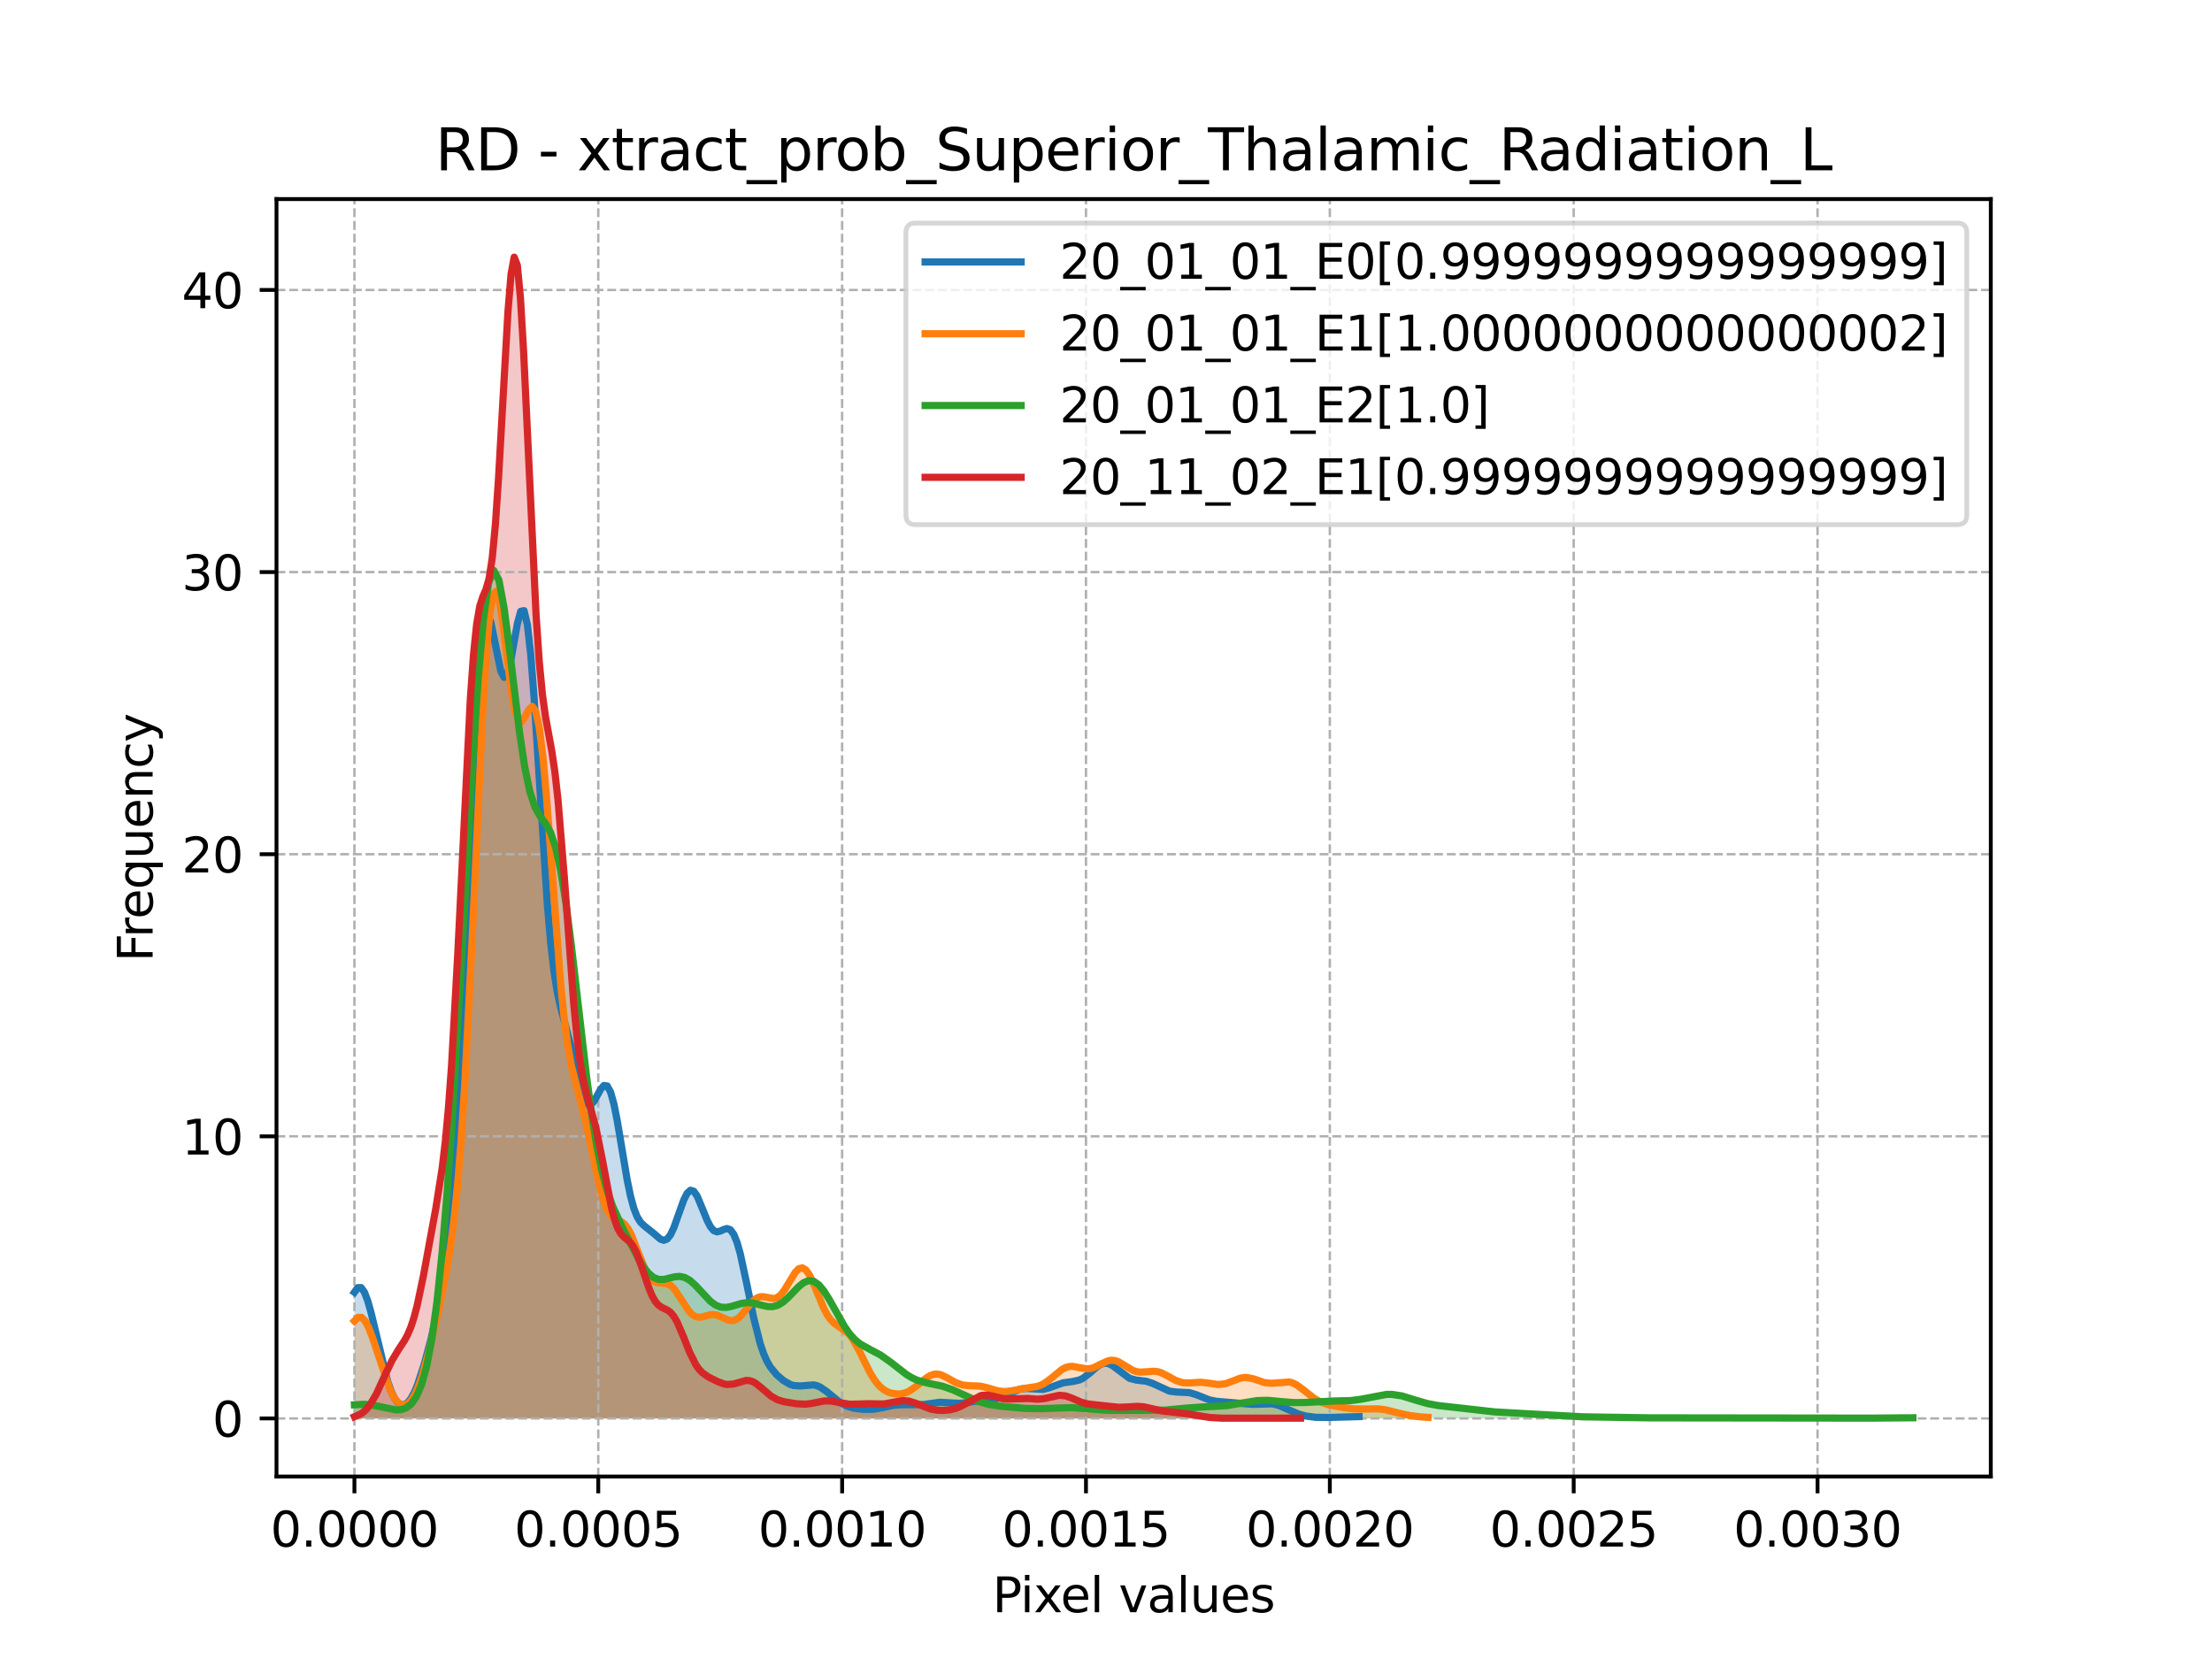 <?xml version="1.0" encoding="utf-8" standalone="no"?>
<!DOCTYPE svg PUBLIC "-//W3C//DTD SVG 1.1//EN"
  "http://www.w3.org/Graphics/SVG/1.1/DTD/svg11.dtd">
<svg xmlns:xlink="http://www.w3.org/1999/xlink" width="460.8pt" height="345.6pt" viewBox="0 0 460.8 345.6" xmlns="http://www.w3.org/2000/svg" version="1.1">
 <defs>
  <style type="text/css">*{stroke-linejoin: round; stroke-linecap: butt}</style>
 </defs>
 <g id="figure_1">
  <g id="patch_1">
   <path d="M 0 345.6 
L 460.8 345.6 
L 460.8 0 
L 0 0 
z
" style="fill: #ffffff"/>
  </g>
  <g id="axes_1">
   <g id="patch_2">
    <path d="M 57.6 307.584 
L 414.72 307.584 
L 414.72 41.472 
L 57.6 41.472 
z
" style="fill: #ffffff"/>
   </g>
   <g id="PolyCollection_1">
    <path d="M 73.833 269.202 
L 73.833 295.488 
L 74.526 295.488 
L 75.219 295.488 
L 75.912 295.488 
L 76.605 295.488 
L 77.298 295.488 
L 77.991 295.488 
L 78.684 295.488 
L 79.377 295.488 
L 80.07 295.488 
L 80.763 295.488 
L 81.456 295.488 
L 82.149 295.488 
L 82.842 295.488 
L 83.535 295.488 
L 84.228 295.488 
L 84.921 295.488 
L 85.613 295.488 
L 86.306 295.488 
L 86.999 295.488 
L 87.692 295.488 
L 88.385 295.488 
L 89.078 295.488 
L 89.771 295.488 
L 90.464 295.488 
L 91.157 295.488 
L 91.85 295.488 
L 92.543 295.488 
L 93.236 295.488 
L 93.929 295.488 
L 94.622 295.488 
L 95.315 295.488 
L 96.008 295.488 
L 96.701 295.488 
L 97.394 295.488 
L 98.087 295.488 
L 98.78 295.488 
L 99.473 295.488 
L 100.166 295.488 
L 100.859 295.488 
L 101.552 295.488 
L 102.245 295.488 
L 102.938 295.488 
L 103.631 295.488 
L 104.324 295.488 
L 105.017 295.488 
L 105.71 295.488 
L 106.403 295.488 
L 107.096 295.488 
L 107.789 295.488 
L 108.482 295.488 
L 109.175 295.488 
L 109.868 295.488 
L 110.561 295.488 
L 111.254 295.488 
L 111.947 295.488 
L 112.64 295.488 
L 113.333 295.488 
L 114.026 295.488 
L 114.719 295.488 
L 115.412 295.488 
L 116.105 295.488 
L 116.798 295.488 
L 117.491 295.488 
L 118.184 295.488 
L 118.877 295.488 
L 119.57 295.488 
L 120.263 295.488 
L 120.956 295.488 
L 121.649 295.488 
L 122.342 295.488 
L 123.035 295.488 
L 123.728 295.488 
L 124.421 295.488 
L 125.114 295.488 
L 125.807 295.488 
L 126.5 295.488 
L 127.193 295.488 
L 127.886 295.488 
L 128.579 295.488 
L 129.272 295.488 
L 129.965 295.488 
L 130.658 295.488 
L 131.351 295.488 
L 132.044 295.488 
L 132.737 295.488 
L 133.43 295.488 
L 134.123 295.488 
L 134.815 295.488 
L 135.508 295.488 
L 136.201 295.488 
L 136.894 295.488 
L 137.587 295.488 
L 138.28 295.488 
L 138.973 295.488 
L 139.666 295.488 
L 140.359 295.488 
L 141.052 295.488 
L 141.745 295.488 
L 142.438 295.488 
L 143.131 295.488 
L 143.824 295.488 
L 144.517 295.488 
L 145.21 295.488 
L 145.903 295.488 
L 146.596 295.488 
L 147.289 295.488 
L 147.982 295.488 
L 148.675 295.488 
L 149.368 295.488 
L 150.061 295.488 
L 150.754 295.488 
L 151.447 295.488 
L 152.14 295.488 
L 152.833 295.488 
L 153.526 295.488 
L 154.219 295.488 
L 154.912 295.488 
L 155.605 295.488 
L 156.298 295.488 
L 156.991 295.488 
L 157.684 295.488 
L 158.377 295.488 
L 159.07 295.488 
L 159.763 295.488 
L 160.456 295.488 
L 161.149 295.488 
L 161.842 295.488 
L 162.535 295.488 
L 163.228 295.488 
L 163.921 295.488 
L 164.614 295.488 
L 165.307 295.488 
L 166 295.488 
L 166.693 295.488 
L 167.386 295.488 
L 168.079 295.488 
L 168.772 295.488 
L 169.465 295.488 
L 170.158 295.488 
L 170.851 295.488 
L 171.544 295.488 
L 172.237 295.488 
L 172.93 295.488 
L 173.623 295.488 
L 174.316 295.488 
L 175.009 295.488 
L 175.702 295.488 
L 176.395 295.488 
L 177.088 295.488 
L 177.781 295.488 
L 178.474 295.488 
L 179.167 295.488 
L 179.86 295.488 
L 180.553 295.488 
L 181.246 295.488 
L 181.939 295.488 
L 182.632 295.488 
L 183.325 295.488 
L 184.017 295.488 
L 184.71 295.488 
L 185.403 295.488 
L 186.096 295.488 
L 186.789 295.488 
L 187.482 295.488 
L 188.175 295.488 
L 188.868 295.488 
L 189.561 295.488 
L 190.254 295.488 
L 190.947 295.488 
L 191.64 295.488 
L 192.333 295.488 
L 193.026 295.488 
L 193.719 295.488 
L 194.412 295.488 
L 195.105 295.488 
L 195.798 295.488 
L 196.491 295.488 
L 197.184 295.488 
L 197.877 295.488 
L 198.57 295.488 
L 199.263 295.488 
L 199.956 295.488 
L 200.649 295.488 
L 201.342 295.488 
L 202.035 295.488 
L 202.728 295.488 
L 203.421 295.488 
L 204.114 295.488 
L 204.807 295.488 
L 205.5 295.488 
L 206.193 295.488 
L 206.886 295.488 
L 207.579 295.488 
L 208.272 295.488 
L 208.965 295.488 
L 209.658 295.488 
L 210.351 295.488 
L 211.044 295.488 
L 211.737 295.488 
L 212.43 295.488 
L 213.123 295.488 
L 213.816 295.488 
L 214.509 295.488 
L 215.202 295.488 
L 215.895 295.488 
L 216.588 295.488 
L 217.281 295.488 
L 217.974 295.488 
L 218.667 295.488 
L 219.36 295.488 
L 220.053 295.488 
L 220.746 295.488 
L 221.439 295.488 
L 222.132 295.488 
L 222.825 295.488 
L 223.518 295.488 
L 224.211 295.488 
L 224.904 295.488 
L 225.597 295.488 
L 226.29 295.488 
L 226.983 295.488 
L 227.676 295.488 
L 228.369 295.488 
L 229.062 295.488 
L 229.755 295.488 
L 230.448 295.488 
L 231.141 295.488 
L 231.834 295.488 
L 232.527 295.488 
L 233.219 295.488 
L 233.912 295.488 
L 234.605 295.488 
L 235.298 295.488 
L 235.991 295.488 
L 236.684 295.488 
L 237.377 295.488 
L 238.07 295.488 
L 238.763 295.488 
L 239.456 295.488 
L 240.149 295.488 
L 240.842 295.488 
L 241.535 295.488 
L 242.228 295.488 
L 242.921 295.488 
L 243.614 295.488 
L 244.307 295.488 
L 245 295.488 
L 245.693 295.488 
L 246.386 295.488 
L 247.079 295.488 
L 247.772 295.488 
L 248.465 295.488 
L 249.158 295.488 
L 249.851 295.488 
L 250.544 295.488 
L 251.237 295.488 
L 251.93 295.488 
L 252.623 295.488 
L 253.316 295.488 
L 254.009 295.488 
L 254.702 295.488 
L 255.395 295.488 
L 256.088 295.488 
L 256.781 295.488 
L 257.474 295.488 
L 258.167 295.488 
L 258.86 295.488 
L 259.553 295.488 
L 260.246 295.488 
L 260.939 295.488 
L 261.632 295.488 
L 262.325 295.488 
L 263.018 295.488 
L 263.711 295.488 
L 264.404 295.488 
L 265.097 295.488 
L 265.79 295.488 
L 266.483 295.488 
L 267.176 295.488 
L 267.869 295.488 
L 268.562 295.488 
L 269.255 295.488 
L 269.948 295.488 
L 270.641 295.488 
L 271.334 295.488 
L 272.027 295.488 
L 272.72 295.488 
L 273.413 295.488 
L 274.106 295.488 
L 274.799 295.488 
L 275.492 295.488 
L 276.185 295.488 
L 276.878 295.488 
L 277.571 295.488 
L 278.264 295.488 
L 278.957 295.488 
L 279.65 295.488 
L 280.343 295.488 
L 281.036 295.488 
L 281.729 295.488 
L 282.421 295.488 
L 283.114 295.488 
L 283.114 295.107 
L 283.114 295.107 
L 282.421 295.092 
L 281.729 295.089 
L 281.036 295.1 
L 280.343 295.121 
L 279.65 295.151 
L 278.957 295.186 
L 278.264 295.221 
L 277.571 295.253 
L 276.878 295.279 
L 276.185 295.295 
L 275.492 295.299 
L 274.799 295.288 
L 274.106 295.256 
L 273.413 295.2 
L 272.72 295.113 
L 272.027 294.988 
L 271.334 294.821 
L 270.641 294.608 
L 269.948 294.351 
L 269.255 294.054 
L 268.562 293.732 
L 267.869 293.402 
L 267.176 293.087 
L 266.483 292.809 
L 265.79 292.59 
L 265.097 292.442 
L 264.404 292.367 
L 263.711 292.359 
L 263.018 292.398 
L 262.325 292.461 
L 261.632 292.522 
L 260.939 292.558 
L 260.246 292.554 
L 259.553 292.506 
L 258.86 292.423 
L 258.167 292.319 
L 257.474 292.214 
L 256.781 292.125 
L 256.088 292.061 
L 255.395 292.023 
L 254.702 291.998 
L 254.009 291.966 
L 253.316 291.905 
L 252.623 291.794 
L 251.93 291.619 
L 251.237 291.384 
L 250.544 291.104 
L 249.851 290.805 
L 249.158 290.521 
L 248.465 290.284 
L 247.772 290.115 
L 247.079 290.02 
L 246.386 289.986 
L 245.693 289.985 
L 245 289.978 
L 244.307 289.925 
L 243.614 289.795 
L 242.921 289.575 
L 242.228 289.272 
L 241.535 288.914 
L 240.842 288.541 
L 240.149 288.199 
L 239.456 287.924 
L 238.763 287.735 
L 238.07 287.623 
L 237.377 287.558 
L 236.684 287.49 
L 235.991 287.361 
L 235.298 287.125 
L 234.605 286.755 
L 233.912 286.258 
L 233.219 285.675 
L 232.527 285.073 
L 231.834 284.538 
L 231.141 284.151 
L 230.448 283.977 
L 229.755 284.046 
L 229.062 284.349 
L 228.369 284.839 
L 227.676 285.442 
L 226.983 286.073 
L 226.29 286.653 
L 225.597 287.125 
L 224.904 287.462 
L 224.211 287.671 
L 223.518 287.787 
L 222.825 287.861 
L 222.132 287.943 
L 221.439 288.072 
L 220.746 288.266 
L 220.053 288.518 
L 219.36 288.802 
L 218.667 289.076 
L 217.974 289.301 
L 217.281 289.444 
L 216.588 289.495 
L 215.895 289.464 
L 215.202 289.382 
L 214.509 289.291 
L 213.816 289.239 
L 213.123 289.264 
L 212.43 289.386 
L 211.737 289.607 
L 211.044 289.908 
L 210.351 290.254 
L 209.658 290.605 
L 208.965 290.923 
L 208.272 291.179 
L 207.579 291.364 
L 206.886 291.481 
L 206.193 291.549 
L 205.5 291.594 
L 204.807 291.641 
L 204.114 291.71 
L 203.421 291.809 
L 202.728 291.933 
L 202.035 292.068 
L 201.342 292.193 
L 200.649 292.288 
L 199.956 292.338 
L 199.263 292.34 
L 198.57 292.3 
L 197.877 292.235 
L 197.184 292.168 
L 196.491 292.122 
L 195.798 292.115 
L 195.105 292.154 
L 194.412 292.238 
L 193.719 292.353 
L 193.026 292.478 
L 192.333 292.592 
L 191.64 292.676 
L 190.947 292.72 
L 190.254 292.724 
L 189.561 292.698 
L 188.868 292.66 
L 188.175 292.631 
L 187.482 292.63 
L 186.789 292.671 
L 186.096 292.758 
L 185.403 292.885 
L 184.71 293.039 
L 184.017 293.202 
L 183.325 293.354 
L 182.632 293.48 
L 181.939 293.569 
L 181.246 293.618 
L 180.553 293.628 
L 179.86 293.603 
L 179.167 293.547 
L 178.474 293.458 
L 177.781 293.33 
L 177.088 293.152 
L 176.395 292.906 
L 175.702 292.58 
L 175.009 292.165 
L 174.316 291.665 
L 173.623 291.097 
L 172.93 290.496 
L 172.237 289.905 
L 171.544 289.373 
L 170.851 288.945 
L 170.158 288.65 
L 169.465 288.498 
L 168.772 288.474 
L 168.079 288.539 
L 167.386 288.641 
L 166.693 288.721 
L 166 288.727 
L 165.307 288.625 
L 164.614 288.4 
L 163.921 288.055 
L 163.228 287.607 
L 162.535 287.069 
L 161.842 286.438 
L 161.149 285.686 
L 160.456 284.752 
L 159.763 283.547 
L 159.07 281.975 
L 158.377 279.952 
L 157.684 277.438 
L 156.991 274.461 
L 156.298 271.133 
L 155.605 267.646 
L 154.912 264.251 
L 154.219 261.217 
L 153.526 258.779 
L 152.833 257.088 
L 152.14 256.173 
L 151.447 255.926 
L 150.754 256.121 
L 150.061 256.454 
L 149.368 256.616 
L 148.675 256.352 
L 147.982 255.531 
L 147.289 254.175 
L 146.596 252.455 
L 145.903 250.658 
L 145.21 249.119 
L 144.517 248.149 
L 143.824 247.954 
L 143.131 248.596 
L 142.438 249.974 
L 141.745 251.848 
L 141.052 253.895 
L 140.359 255.784 
L 139.666 257.242 
L 138.973 258.114 
L 138.28 258.381 
L 137.587 258.149 
L 136.894 257.605 
L 136.201 256.949 
L 135.508 256.332 
L 134.815 255.804 
L 134.123 255.289 
L 133.43 254.602 
L 132.737 253.497 
L 132.044 251.739 
L 131.351 249.179 
L 130.658 245.817 
L 129.965 241.832 
L 129.272 237.563 
L 128.579 233.458 
L 127.886 229.979 
L 127.193 227.503 
L 126.5 226.229 
L 125.807 226.129 
L 125.114 226.942 
L 124.421 228.227 
L 123.728 229.462 
L 123.035 230.155 
L 122.342 229.955 
L 121.649 228.725 
L 120.956 226.563 
L 120.263 223.754 
L 119.57 220.676 
L 118.877 217.677 
L 118.184 214.953 
L 117.491 212.459 
L 116.798 209.894 
L 116.105 206.748 
L 115.412 202.428 
L 114.719 196.419 
L 114.026 188.454 
L 113.333 178.644 
L 112.64 167.526 
L 111.947 156.008 
L 111.254 145.225 
L 110.561 136.312 
L 109.868 130.159 
L 109.175 127.211 
L 108.482 127.345 
L 107.789 129.879 
L 107.096 133.717 
L 106.403 137.583 
L 105.71 140.312 
L 105.017 141.122 
L 104.324 139.796 
L 103.631 136.742 
L 102.938 132.914 
L 102.245 129.6 
L 101.552 128.156 
L 100.859 129.712 
L 100.166 134.952 
L 99.473 143.989 
L 98.78 156.366 
L 98.087 171.174 
L 97.394 187.243 
L 96.701 203.367 
L 96.008 218.5 
L 95.315 231.895 
L 94.622 243.165 
L 93.929 252.26 
L 93.236 259.395 
L 92.543 264.944 
L 91.85 269.334 
L 91.157 272.955 
L 90.464 276.108 
L 89.771 278.984 
L 89.078 281.668 
L 88.385 284.166 
L 87.692 286.439 
L 86.999 288.428 
L 86.306 290.08 
L 85.613 291.351 
L 84.921 292.215 
L 84.228 292.651 
L 83.535 292.642 
L 82.842 292.17 
L 82.149 291.211 
L 81.456 289.75 
L 80.763 287.787 
L 80.07 285.358 
L 79.377 282.545 
L 78.684 279.487 
L 77.991 276.379 
L 77.298 273.459 
L 76.605 270.978 
L 75.912 269.173 
L 75.219 268.226 
L 74.526 268.236 
L 73.833 269.202 
z
" clip-path="url(#p4f242e7a76)" style="fill: #1f77b4; fill-opacity: 0.25"/>
   </g>
   <g id="PolyCollection_2">
    <path d="M 73.833 275.184 
L 73.833 295.488 
L 74.573 295.488 
L 75.314 295.488 
L 76.054 295.488 
L 76.795 295.488 
L 77.535 295.488 
L 78.276 295.488 
L 79.016 295.488 
L 79.757 295.488 
L 80.497 295.488 
L 81.238 295.488 
L 81.979 295.488 
L 82.719 295.488 
L 83.46 295.488 
L 84.2 295.488 
L 84.941 295.488 
L 85.681 295.488 
L 86.422 295.488 
L 87.162 295.488 
L 87.903 295.488 
L 88.643 295.488 
L 89.384 295.488 
L 90.124 295.488 
L 90.865 295.488 
L 91.605 295.488 
L 92.346 295.488 
L 93.086 295.488 
L 93.827 295.488 
L 94.567 295.488 
L 95.308 295.488 
L 96.049 295.488 
L 96.789 295.488 
L 97.53 295.488 
L 98.27 295.488 
L 99.011 295.488 
L 99.751 295.488 
L 100.492 295.488 
L 101.232 295.488 
L 101.973 295.488 
L 102.713 295.488 
L 103.454 295.488 
L 104.194 295.488 
L 104.935 295.488 
L 105.675 295.488 
L 106.416 295.488 
L 107.156 295.488 
L 107.897 295.488 
L 108.637 295.488 
L 109.378 295.488 
L 110.119 295.488 
L 110.859 295.488 
L 111.6 295.488 
L 112.34 295.488 
L 113.081 295.488 
L 113.821 295.488 
L 114.562 295.488 
L 115.302 295.488 
L 116.043 295.488 
L 116.783 295.488 
L 117.524 295.488 
L 118.264 295.488 
L 119.005 295.488 
L 119.745 295.488 
L 120.486 295.488 
L 121.226 295.488 
L 121.967 295.488 
L 122.707 295.488 
L 123.448 295.488 
L 124.189 295.488 
L 124.929 295.488 
L 125.67 295.488 
L 126.41 295.488 
L 127.151 295.488 
L 127.891 295.488 
L 128.632 295.488 
L 129.372 295.488 
L 130.113 295.488 
L 130.853 295.488 
L 131.594 295.488 
L 132.334 295.488 
L 133.075 295.488 
L 133.815 295.488 
L 134.556 295.488 
L 135.296 295.488 
L 136.037 295.488 
L 136.778 295.488 
L 137.518 295.488 
L 138.259 295.488 
L 138.999 295.488 
L 139.74 295.488 
L 140.48 295.488 
L 141.221 295.488 
L 141.961 295.488 
L 142.702 295.488 
L 143.442 295.488 
L 144.183 295.488 
L 144.923 295.488 
L 145.664 295.488 
L 146.404 295.488 
L 147.145 295.488 
L 147.885 295.488 
L 148.626 295.488 
L 149.366 295.488 
L 150.107 295.488 
L 150.848 295.488 
L 151.588 295.488 
L 152.329 295.488 
L 153.069 295.488 
L 153.81 295.488 
L 154.55 295.488 
L 155.291 295.488 
L 156.031 295.488 
L 156.772 295.488 
L 157.512 295.488 
L 158.253 295.488 
L 158.993 295.488 
L 159.734 295.488 
L 160.474 295.488 
L 161.215 295.488 
L 161.955 295.488 
L 162.696 295.488 
L 163.436 295.488 
L 164.177 295.488 
L 164.918 295.488 
L 165.658 295.488 
L 166.399 295.488 
L 167.139 295.488 
L 167.88 295.488 
L 168.62 295.488 
L 169.361 295.488 
L 170.101 295.488 
L 170.842 295.488 
L 171.582 295.488 
L 172.323 295.488 
L 173.063 295.488 
L 173.804 295.488 
L 174.544 295.488 
L 175.285 295.488 
L 176.025 295.488 
L 176.766 295.488 
L 177.506 295.488 
L 178.247 295.488 
L 178.988 295.488 
L 179.728 295.488 
L 180.469 295.488 
L 181.209 295.488 
L 181.95 295.488 
L 182.69 295.488 
L 183.431 295.488 
L 184.171 295.488 
L 184.912 295.488 
L 185.652 295.488 
L 186.393 295.488 
L 187.133 295.488 
L 187.874 295.488 
L 188.614 295.488 
L 189.355 295.488 
L 190.095 295.488 
L 190.836 295.488 
L 191.576 295.488 
L 192.317 295.488 
L 193.058 295.488 
L 193.798 295.488 
L 194.539 295.488 
L 195.279 295.488 
L 196.02 295.488 
L 196.76 295.488 
L 197.501 295.488 
L 198.241 295.488 
L 198.982 295.488 
L 199.722 295.488 
L 200.463 295.488 
L 201.203 295.488 
L 201.944 295.488 
L 202.684 295.488 
L 203.425 295.488 
L 204.165 295.488 
L 204.906 295.488 
L 205.647 295.488 
L 206.387 295.488 
L 207.128 295.488 
L 207.868 295.488 
L 208.609 295.488 
L 209.349 295.488 
L 210.09 295.488 
L 210.83 295.488 
L 211.571 295.488 
L 212.311 295.488 
L 213.052 295.488 
L 213.792 295.488 
L 214.533 295.488 
L 215.273 295.488 
L 216.014 295.488 
L 216.754 295.488 
L 217.495 295.488 
L 218.235 295.488 
L 218.976 295.488 
L 219.717 295.488 
L 220.457 295.488 
L 221.198 295.488 
L 221.938 295.488 
L 222.679 295.488 
L 223.419 295.488 
L 224.16 295.488 
L 224.9 295.488 
L 225.641 295.488 
L 226.381 295.488 
L 227.122 295.488 
L 227.862 295.488 
L 228.603 295.488 
L 229.343 295.488 
L 230.084 295.488 
L 230.824 295.488 
L 231.565 295.488 
L 232.305 295.488 
L 233.046 295.488 
L 233.787 295.488 
L 234.527 295.488 
L 235.268 295.488 
L 236.008 295.488 
L 236.749 295.488 
L 237.489 295.488 
L 238.23 295.488 
L 238.97 295.488 
L 239.711 295.488 
L 240.451 295.488 
L 241.192 295.488 
L 241.932 295.488 
L 242.673 295.488 
L 243.413 295.488 
L 244.154 295.488 
L 244.894 295.488 
L 245.635 295.488 
L 246.375 295.488 
L 247.116 295.488 
L 247.857 295.488 
L 248.597 295.488 
L 249.338 295.488 
L 250.078 295.488 
L 250.819 295.488 
L 251.559 295.488 
L 252.3 295.488 
L 253.04 295.488 
L 253.781 295.488 
L 254.521 295.488 
L 255.262 295.488 
L 256.002 295.488 
L 256.743 295.488 
L 257.483 295.488 
L 258.224 295.488 
L 258.964 295.488 
L 259.705 295.488 
L 260.445 295.488 
L 261.186 295.488 
L 261.927 295.488 
L 262.667 295.488 
L 263.408 295.488 
L 264.148 295.488 
L 264.889 295.488 
L 265.629 295.488 
L 266.37 295.488 
L 267.11 295.488 
L 267.851 295.488 
L 268.591 295.488 
L 269.332 295.488 
L 270.072 295.488 
L 270.813 295.488 
L 271.553 295.488 
L 272.294 295.488 
L 273.034 295.488 
L 273.775 295.488 
L 274.516 295.488 
L 275.256 295.488 
L 275.997 295.488 
L 276.737 295.488 
L 277.478 295.488 
L 278.218 295.488 
L 278.959 295.488 
L 279.699 295.488 
L 280.44 295.488 
L 281.18 295.488 
L 281.921 295.488 
L 282.661 295.488 
L 283.402 295.488 
L 284.142 295.488 
L 284.883 295.488 
L 285.623 295.488 
L 286.364 295.488 
L 287.104 295.488 
L 287.845 295.488 
L 288.586 295.488 
L 289.326 295.488 
L 290.067 295.488 
L 290.807 295.488 
L 291.548 295.488 
L 292.288 295.488 
L 293.029 295.488 
L 293.769 295.488 
L 294.51 295.488 
L 295.25 295.488 
L 295.991 295.488 
L 296.731 295.488 
L 297.472 295.488 
L 297.472 295.259 
L 297.472 295.259 
L 296.731 295.217 
L 295.991 295.165 
L 295.25 295.099 
L 294.51 295.012 
L 293.769 294.901 
L 293.029 294.764 
L 292.288 294.601 
L 291.548 294.416 
L 290.807 294.218 
L 290.067 294.02 
L 289.326 293.836 
L 288.586 293.68 
L 287.845 293.563 
L 287.104 293.49 
L 286.364 293.46 
L 285.623 293.465 
L 284.883 293.491 
L 284.142 293.521 
L 283.402 293.538 
L 282.661 293.53 
L 281.921 293.491 
L 281.18 293.42 
L 280.44 293.324 
L 279.699 293.21 
L 278.959 293.086 
L 278.218 292.955 
L 277.478 292.81 
L 276.737 292.64 
L 275.997 292.424 
L 275.256 292.141 
L 274.516 291.772 
L 273.775 291.312 
L 273.034 290.768 
L 272.294 290.166 
L 271.553 289.549 
L 270.813 288.968 
L 270.072 288.474 
L 269.332 288.108 
L 268.591 287.892 
L 267.851 287.822 
L 267.11 287.868 
L 266.37 287.98 
L 265.629 288.099 
L 264.889 288.167 
L 264.148 288.144 
L 263.408 288.016 
L 262.667 287.795 
L 261.927 287.522 
L 261.186 287.253 
L 260.445 287.045 
L 259.705 286.946 
L 258.964 286.98 
L 258.224 287.145 
L 257.483 287.409 
L 256.743 287.72 
L 256.002 288.021 
L 255.262 288.258 
L 254.521 288.395 
L 253.781 288.423 
L 253.04 288.357 
L 252.3 288.234 
L 251.559 288.098 
L 250.819 287.993 
L 250.078 287.947 
L 249.338 287.963 
L 248.597 288.022 
L 247.857 288.087 
L 247.116 288.108 
L 246.375 288.041 
L 245.635 287.859 
L 244.894 287.559 
L 244.154 287.167 
L 243.413 286.731 
L 242.673 286.312 
L 241.932 285.97 
L 241.192 285.745 
L 240.451 285.652 
L 239.711 285.671 
L 238.97 285.755 
L 238.23 285.836 
L 237.489 285.846 
L 236.749 285.732 
L 236.008 285.471 
L 235.268 285.076 
L 234.527 284.597 
L 233.787 284.109 
L 233.046 283.696 
L 232.305 283.43 
L 231.565 283.356 
L 230.824 283.482 
L 230.084 283.772 
L 229.343 284.158 
L 228.603 284.558 
L 227.862 284.891 
L 227.122 285.096 
L 226.381 285.149 
L 225.641 285.068 
L 224.9 284.905 
L 224.16 284.734 
L 223.419 284.637 
L 222.679 284.679 
L 221.938 284.899 
L 221.198 285.298 
L 220.457 285.844 
L 219.717 286.476 
L 218.976 287.124 
L 218.235 287.719 
L 217.495 288.211 
L 216.754 288.578 
L 216.014 288.825 
L 215.273 288.977 
L 214.533 289.077 
L 213.792 289.164 
L 213.052 289.269 
L 212.311 289.405 
L 211.571 289.563 
L 210.83 289.719 
L 210.09 289.84 
L 209.349 289.895 
L 208.609 289.864 
L 207.868 289.743 
L 207.128 289.55 
L 206.387 289.316 
L 205.647 289.082 
L 204.906 288.886 
L 204.165 288.752 
L 203.425 288.685 
L 202.684 288.668 
L 201.944 288.664 
L 201.203 288.628 
L 200.463 288.516 
L 199.722 288.3 
L 198.982 287.974 
L 198.241 287.563 
L 197.501 287.115 
L 196.76 286.699 
L 196.02 286.386 
L 195.279 286.236 
L 194.539 286.287 
L 193.798 286.545 
L 193.058 286.985 
L 192.317 287.556 
L 191.576 288.19 
L 190.836 288.816 
L 190.095 289.375 
L 189.355 289.826 
L 188.614 290.148 
L 187.874 290.338 
L 187.133 290.408 
L 186.393 290.368 
L 185.652 290.22 
L 184.912 289.953 
L 184.171 289.543 
L 183.431 288.954 
L 182.69 288.154 
L 181.95 287.124 
L 181.209 285.874 
L 180.469 284.445 
L 179.728 282.915 
L 178.988 281.388 
L 178.247 279.972 
L 177.506 278.762 
L 176.766 277.811 
L 176.025 277.116 
L 175.285 276.611 
L 174.544 276.178 
L 173.804 275.669 
L 173.063 274.939 
L 172.323 273.888 
L 171.582 272.483 
L 170.842 270.782 
L 170.101 268.929 
L 169.361 267.127 
L 168.62 265.601 
L 167.88 264.553 
L 167.139 264.111 
L 166.399 264.304 
L 165.658 265.055 
L 164.918 266.193 
L 164.177 267.492 
L 163.436 268.721 
L 162.696 269.691 
L 161.955 270.296 
L 161.215 270.528 
L 160.474 270.471 
L 159.734 270.277 
L 158.993 270.121 
L 158.253 270.158 
L 157.512 270.483 
L 156.772 271.111 
L 156.031 271.975 
L 155.291 272.945 
L 154.55 273.864 
L 153.81 274.588 
L 153.069 275.018 
L 152.329 275.126 
L 151.588 274.959 
L 150.848 274.62 
L 150.107 274.242 
L 149.366 273.949 
L 148.626 273.825 
L 147.885 273.887 
L 147.145 274.084 
L 146.404 274.305 
L 145.664 274.413 
L 144.923 274.28 
L 144.183 273.821 
L 143.442 273.023 
L 142.702 271.951 
L 141.961 270.735 
L 141.221 269.54 
L 140.48 268.527 
L 139.74 267.806 
L 138.999 267.41 
L 138.259 267.277 
L 137.518 267.263 
L 136.778 267.177 
L 136.037 266.822 
L 135.296 266.05 
L 134.556 264.804 
L 133.815 263.135 
L 133.075 261.195 
L 132.334 259.206 
L 131.594 257.403 
L 130.853 255.974 
L 130.113 255.006 
L 129.372 254.455 
L 128.632 254.147 
L 127.891 253.814 
L 127.151 253.155 
L 126.41 251.911 
L 125.67 249.931 
L 124.929 247.218 
L 124.189 243.926 
L 123.448 240.328 
L 122.707 236.737 
L 121.967 233.409 
L 121.226 230.458 
L 120.486 227.792 
L 119.745 225.106 
L 119.005 221.932 
L 118.264 217.745 
L 117.524 212.099 
L 116.783 204.772 
L 116.043 195.863 
L 115.302 185.836 
L 114.562 175.465 
L 113.821 165.703 
L 113.081 157.488 
L 112.34 151.532 
L 111.6 148.147 
L 110.859 147.149 
L 110.119 147.874 
L 109.378 149.317 
L 108.637 150.352 
L 107.897 149.996 
L 107.156 147.658 
L 106.416 143.302 
L 105.675 137.488 
L 104.935 131.279 
L 104.194 126.038 
L 103.454 123.145 
L 102.713 123.722 
L 101.973 128.406 
L 101.232 137.237 
L 100.492 149.669 
L 99.751 164.694 
L 99.011 181.053 
L 98.27 197.465 
L 97.53 212.835 
L 96.789 226.396 
L 96.049 237.766 
L 95.308 246.924 
L 94.567 254.125 
L 93.827 259.787 
L 93.086 264.367 
L 92.346 268.277 
L 91.605 271.818 
L 90.865 275.164 
L 90.124 278.374 
L 89.384 281.421 
L 88.643 284.232 
L 87.903 286.725 
L 87.162 288.826 
L 86.422 290.491 
L 85.681 291.698 
L 84.941 292.444 
L 84.2 292.733 
L 83.46 292.574 
L 82.719 291.971 
L 81.979 290.931 
L 81.238 289.469 
L 80.497 287.625 
L 79.757 285.47 
L 79.016 283.118 
L 78.276 280.723 
L 77.535 278.47 
L 76.795 276.555 
L 76.054 275.161 
L 75.314 274.43 
L 74.573 274.438 
L 73.833 275.184 
z
" clip-path="url(#p4f242e7a76)" style="fill: #ff7f0e; fill-opacity: 0.25"/>
   </g>
   <g id="PolyCollection_3">
    <path d="M 73.833 292.645 
L 73.833 295.488 
L 74.908 295.488 
L 75.983 295.488 
L 77.058 295.488 
L 78.133 295.488 
L 79.208 295.488 
L 80.283 295.488 
L 81.358 295.488 
L 82.433 295.488 
L 83.508 295.488 
L 84.583 295.488 
L 85.658 295.488 
L 86.733 295.488 
L 87.808 295.488 
L 88.883 295.488 
L 89.958 295.488 
L 91.033 295.488 
L 92.108 295.488 
L 93.183 295.488 
L 94.258 295.488 
L 95.333 295.488 
L 96.408 295.488 
L 97.483 295.488 
L 98.558 295.488 
L 99.633 295.488 
L 100.708 295.488 
L 101.783 295.488 
L 102.858 295.488 
L 103.933 295.488 
L 105.008 295.488 
L 106.083 295.488 
L 107.158 295.488 
L 108.233 295.488 
L 109.308 295.488 
L 110.383 295.488 
L 111.458 295.488 
L 112.533 295.488 
L 113.608 295.488 
L 114.683 295.488 
L 115.758 295.488 
L 116.833 295.488 
L 117.908 295.488 
L 118.983 295.488 
L 120.058 295.488 
L 121.133 295.488 
L 122.208 295.488 
L 123.283 295.488 
L 124.358 295.488 
L 125.433 295.488 
L 126.508 295.488 
L 127.583 295.488 
L 128.658 295.488 
L 129.734 295.488 
L 130.809 295.488 
L 131.884 295.488 
L 132.959 295.488 
L 134.034 295.488 
L 135.109 295.488 
L 136.184 295.488 
L 137.259 295.488 
L 138.334 295.488 
L 139.409 295.488 
L 140.484 295.488 
L 141.559 295.488 
L 142.634 295.488 
L 143.709 295.488 
L 144.784 295.488 
L 145.859 295.488 
L 146.934 295.488 
L 148.009 295.488 
L 149.084 295.488 
L 150.159 295.488 
L 151.234 295.488 
L 152.309 295.488 
L 153.384 295.488 
L 154.459 295.488 
L 155.534 295.488 
L 156.609 295.488 
L 157.684 295.488 
L 158.759 295.488 
L 159.834 295.488 
L 160.909 295.488 
L 161.984 295.488 
L 163.059 295.488 
L 164.134 295.488 
L 165.209 295.488 
L 166.284 295.488 
L 167.359 295.488 
L 168.434 295.488 
L 169.509 295.488 
L 170.584 295.488 
L 171.659 295.488 
L 172.734 295.488 
L 173.809 295.488 
L 174.884 295.488 
L 175.959 295.488 
L 177.034 295.488 
L 178.109 295.488 
L 179.184 295.488 
L 180.259 295.488 
L 181.334 295.488 
L 182.409 295.488 
L 183.484 295.488 
L 184.559 295.488 
L 185.634 295.488 
L 186.709 295.488 
L 187.784 295.488 
L 188.859 295.488 
L 189.934 295.488 
L 191.009 295.488 
L 192.084 295.488 
L 193.159 295.488 
L 194.234 295.488 
L 195.309 295.488 
L 196.384 295.488 
L 197.459 295.488 
L 198.534 295.488 
L 199.609 295.488 
L 200.685 295.488 
L 201.76 295.488 
L 202.835 295.488 
L 203.91 295.488 
L 204.985 295.488 
L 206.06 295.488 
L 207.135 295.488 
L 208.21 295.488 
L 209.285 295.488 
L 210.36 295.488 
L 211.435 295.488 
L 212.51 295.488 
L 213.585 295.488 
L 214.66 295.488 
L 215.735 295.488 
L 216.81 295.488 
L 217.885 295.488 
L 218.96 295.488 
L 220.035 295.488 
L 221.11 295.488 
L 222.185 295.488 
L 223.26 295.488 
L 224.335 295.488 
L 225.41 295.488 
L 226.485 295.488 
L 227.56 295.488 
L 228.635 295.488 
L 229.71 295.488 
L 230.785 295.488 
L 231.86 295.488 
L 232.935 295.488 
L 234.01 295.488 
L 235.085 295.488 
L 236.16 295.488 
L 237.235 295.488 
L 238.31 295.488 
L 239.385 295.488 
L 240.46 295.488 
L 241.535 295.488 
L 242.61 295.488 
L 243.685 295.488 
L 244.76 295.488 
L 245.835 295.488 
L 246.91 295.488 
L 247.985 295.488 
L 249.06 295.488 
L 250.135 295.488 
L 251.21 295.488 
L 252.285 295.488 
L 253.36 295.488 
L 254.435 295.488 
L 255.51 295.488 
L 256.585 295.488 
L 257.66 295.488 
L 258.735 295.488 
L 259.81 295.488 
L 260.885 295.488 
L 261.96 295.488 
L 263.035 295.488 
L 264.11 295.488 
L 265.185 295.488 
L 266.26 295.488 
L 267.335 295.488 
L 268.41 295.488 
L 269.485 295.488 
L 270.56 295.488 
L 271.635 295.488 
L 272.711 295.488 
L 273.786 295.488 
L 274.861 295.488 
L 275.936 295.488 
L 277.011 295.488 
L 278.086 295.488 
L 279.161 295.488 
L 280.236 295.488 
L 281.311 295.488 
L 282.386 295.488 
L 283.461 295.488 
L 284.536 295.488 
L 285.611 295.488 
L 286.686 295.488 
L 287.761 295.488 
L 288.836 295.488 
L 289.911 295.488 
L 290.986 295.488 
L 292.061 295.488 
L 293.136 295.488 
L 294.211 295.488 
L 295.286 295.488 
L 296.361 295.488 
L 297.436 295.488 
L 298.511 295.488 
L 299.586 295.488 
L 300.661 295.488 
L 301.736 295.488 
L 302.811 295.488 
L 303.886 295.488 
L 304.961 295.488 
L 306.036 295.488 
L 307.111 295.488 
L 308.186 295.488 
L 309.261 295.488 
L 310.336 295.488 
L 311.411 295.488 
L 312.486 295.488 
L 313.561 295.488 
L 314.636 295.488 
L 315.711 295.488 
L 316.786 295.488 
L 317.861 295.488 
L 318.936 295.488 
L 320.011 295.488 
L 321.086 295.488 
L 322.161 295.488 
L 323.236 295.488 
L 324.311 295.488 
L 325.386 295.488 
L 326.461 295.488 
L 327.536 295.488 
L 328.611 295.488 
L 329.686 295.488 
L 330.761 295.488 
L 331.836 295.488 
L 332.911 295.488 
L 333.986 295.488 
L 335.061 295.488 
L 336.136 295.488 
L 337.211 295.488 
L 338.286 295.488 
L 339.361 295.488 
L 340.436 295.488 
L 341.511 295.488 
L 342.586 295.488 
L 343.662 295.488 
L 344.737 295.488 
L 345.812 295.488 
L 346.887 295.488 
L 347.962 295.488 
L 349.037 295.488 
L 350.112 295.488 
L 351.187 295.488 
L 352.262 295.488 
L 353.337 295.488 
L 354.412 295.488 
L 355.487 295.488 
L 356.562 295.488 
L 357.637 295.488 
L 358.712 295.488 
L 359.787 295.488 
L 360.862 295.488 
L 361.937 295.488 
L 363.012 295.488 
L 364.087 295.488 
L 365.162 295.488 
L 366.237 295.488 
L 367.312 295.488 
L 368.387 295.488 
L 369.462 295.488 
L 370.537 295.488 
L 371.612 295.488 
L 372.687 295.488 
L 373.762 295.488 
L 374.837 295.488 
L 375.912 295.488 
L 376.987 295.488 
L 378.062 295.488 
L 379.137 295.488 
L 380.212 295.488 
L 381.287 295.488 
L 382.362 295.488 
L 383.437 295.488 
L 384.512 295.488 
L 385.587 295.488 
L 386.662 295.488 
L 387.737 295.488 
L 388.812 295.488 
L 389.887 295.488 
L 390.962 295.488 
L 392.037 295.488 
L 393.112 295.488 
L 394.187 295.488 
L 395.262 295.488 
L 396.337 295.488 
L 397.412 295.488 
L 398.487 295.488 
L 398.487 295.348 
L 398.487 295.348 
L 397.412 295.343 
L 396.337 295.343 
L 395.262 295.348 
L 394.187 295.357 
L 393.112 295.371 
L 392.037 295.386 
L 390.962 295.403 
L 389.887 295.419 
L 388.812 295.434 
L 387.737 295.448 
L 386.662 295.459 
L 385.587 295.467 
L 384.512 295.474 
L 383.437 295.479 
L 382.362 295.482 
L 381.287 295.484 
L 380.212 295.485 
L 379.137 295.485 
L 378.062 295.485 
L 376.987 295.485 
L 375.912 295.484 
L 374.837 295.483 
L 373.762 295.482 
L 372.687 295.48 
L 371.612 295.478 
L 370.537 295.476 
L 369.462 295.472 
L 368.387 295.468 
L 367.312 295.461 
L 366.237 295.453 
L 365.162 295.444 
L 364.087 295.432 
L 363.012 295.419 
L 361.937 295.406 
L 360.862 295.392 
L 359.787 295.38 
L 358.712 295.37 
L 357.637 295.363 
L 356.562 295.359 
L 355.487 295.358 
L 354.412 295.36 
L 353.337 295.364 
L 352.262 295.368 
L 351.187 295.373 
L 350.112 295.376 
L 349.037 295.377 
L 347.962 295.377 
L 346.887 295.375 
L 345.812 295.372 
L 344.737 295.368 
L 343.662 295.364 
L 342.586 295.36 
L 341.511 295.355 
L 340.436 295.349 
L 339.361 295.34 
L 338.286 295.328 
L 337.211 295.313 
L 336.136 295.293 
L 335.061 295.271 
L 333.986 295.246 
L 332.911 295.221 
L 331.836 295.196 
L 330.761 295.172 
L 329.686 295.147 
L 328.611 295.12 
L 327.536 295.088 
L 326.461 295.047 
L 325.386 294.995 
L 324.311 294.93 
L 323.236 294.851 
L 322.161 294.763 
L 321.086 294.668 
L 320.011 294.575 
L 318.936 294.489 
L 317.861 294.416 
L 316.786 294.357 
L 315.711 294.312 
L 314.636 294.276 
L 313.561 294.24 
L 312.486 294.194 
L 311.411 294.13 
L 310.336 294.041 
L 309.261 293.926 
L 308.186 293.791 
L 307.111 293.643 
L 306.036 293.494 
L 304.961 293.355 
L 303.886 293.232 
L 302.811 293.126 
L 301.736 293.028 
L 300.661 292.926 
L 299.586 292.798 
L 298.511 292.629 
L 297.436 292.404 
L 296.361 292.121 
L 295.286 291.791 
L 294.211 291.437 
L 293.136 291.093 
L 292.061 290.796 
L 290.986 290.581 
L 289.911 290.472 
L 288.836 290.479 
L 287.761 290.591 
L 286.686 290.786 
L 285.611 291.027 
L 284.536 291.276 
L 283.461 291.497 
L 282.386 291.667 
L 281.311 291.776 
L 280.236 291.829 
L 279.161 291.845 
L 278.086 291.846 
L 277.011 291.855 
L 275.936 291.886 
L 274.861 291.945 
L 273.786 292.024 
L 272.711 292.106 
L 271.635 292.173 
L 270.56 292.203 
L 269.485 292.185 
L 268.41 292.118 
L 267.335 292.013 
L 266.26 291.892 
L 265.185 291.783 
L 264.11 291.712 
L 263.035 291.702 
L 261.96 291.761 
L 260.885 291.888 
L 259.81 292.067 
L 258.735 292.276 
L 257.66 292.487 
L 256.585 292.677 
L 255.51 292.83 
L 254.435 292.939 
L 253.36 293.008 
L 252.285 293.05 
L 251.21 293.081 
L 250.135 293.119 
L 249.06 293.174 
L 247.985 293.254 
L 246.91 293.355 
L 245.835 293.468 
L 244.76 293.581 
L 243.685 293.681 
L 242.61 293.757 
L 241.535 293.804 
L 240.46 293.824 
L 239.385 293.824 
L 238.31 293.813 
L 237.235 293.802 
L 236.16 293.796 
L 235.085 293.8 
L 234.01 293.811 
L 232.935 293.82 
L 231.86 293.818 
L 230.785 293.796 
L 229.71 293.747 
L 228.635 293.67 
L 227.56 293.572 
L 226.485 293.464 
L 225.41 293.36 
L 224.335 293.277 
L 223.26 293.226 
L 222.185 293.213 
L 221.11 293.237 
L 220.035 293.289 
L 218.96 293.353 
L 217.885 293.415 
L 216.81 293.457 
L 215.735 293.47 
L 214.66 293.449 
L 213.585 293.398 
L 212.51 293.322 
L 211.435 293.233 
L 210.36 293.135 
L 209.285 293.03 
L 208.21 292.912 
L 207.135 292.766 
L 206.06 292.575 
L 204.985 292.318 
L 203.91 291.985 
L 202.835 291.572 
L 201.76 291.092 
L 200.685 290.57 
L 199.609 290.043 
L 198.534 289.55 
L 197.459 289.124 
L 196.384 288.781 
L 195.309 288.519 
L 194.234 288.31 
L 193.159 288.107 
L 192.084 287.853 
L 191.009 287.496 
L 189.934 286.997 
L 188.859 286.348 
L 187.784 285.568 
L 186.709 284.71 
L 185.634 283.84 
L 184.559 283.024 
L 183.484 282.307 
L 182.409 281.7 
L 181.334 281.164 
L 180.259 280.62 
L 179.184 279.963 
L 178.109 279.084 
L 177.034 277.9 
L 175.959 276.386 
L 174.884 274.588 
L 173.809 272.625 
L 172.734 270.679 
L 171.659 268.958 
L 170.584 267.655 
L 169.509 266.913 
L 168.434 266.787 
L 167.359 267.232 
L 166.284 268.112 
L 165.209 269.227 
L 164.134 270.356 
L 163.059 271.302 
L 161.984 271.933 
L 160.909 272.203 
L 159.834 272.158 
L 158.759 271.911 
L 157.684 271.61 
L 156.609 271.395 
L 155.534 271.36 
L 154.459 271.525 
L 153.384 271.831 
L 152.309 272.161 
L 151.234 272.364 
L 150.159 272.301 
L 149.084 271.885 
L 148.009 271.106 
L 146.934 270.039 
L 145.859 268.83 
L 144.784 267.663 
L 143.709 266.716 
L 142.634 266.111 
L 141.559 265.89 
L 140.484 265.992 
L 139.409 266.269 
L 138.334 266.519 
L 137.259 266.532 
L 136.184 266.139 
L 135.109 265.254 
L 134.034 263.887 
L 132.959 262.133 
L 131.884 260.137 
L 130.809 258.035 
L 129.734 255.894 
L 128.658 253.667 
L 127.583 251.171 
L 126.508 248.111 
L 125.433 244.141 
L 124.358 238.947 
L 123.283 232.354 
L 122.208 224.404 
L 121.133 215.404 
L 120.058 205.904 
L 118.983 196.617 
L 117.908 188.279 
L 116.833 181.489 
L 115.758 176.553 
L 114.683 173.386 
L 113.608 171.499 
L 112.533 170.084 
L 111.458 168.185 
L 110.383 164.931 
L 109.308 159.758 
L 108.233 152.596 
L 107.158 143.944 
L 106.083 134.827 
L 105.008 126.632 
L 103.933 120.856 
L 102.858 118.824 
L 101.783 121.437 
L 100.708 129.009 
L 99.633 141.22 
L 98.558 157.19 
L 97.483 175.654 
L 96.408 195.186 
L 95.333 214.423 
L 94.258 232.236 
L 93.183 247.846 
L 92.108 260.843 
L 91.033 271.151 
L 89.958 278.951 
L 88.883 284.582 
L 87.808 288.451 
L 86.733 290.965 
L 85.658 292.486 
L 84.583 293.307 
L 83.508 293.656 
L 82.433 293.7 
L 81.358 293.56 
L 80.283 293.325 
L 79.208 293.06 
L 78.133 292.816 
L 77.058 292.633 
L 75.983 292.536 
L 74.908 292.539 
L 73.833 292.645 
z
" clip-path="url(#p4f242e7a76)" style="fill: #2ca02c; fill-opacity: 0.25"/>
   </g>
   <g id="PolyCollection_4">
    <path d="M 73.833 295.12 
L 73.833 295.488 
L 74.485 295.488 
L 75.138 295.488 
L 75.791 295.488 
L 76.443 295.488 
L 77.096 295.488 
L 77.748 295.488 
L 78.401 295.488 
L 79.054 295.488 
L 79.706 295.488 
L 80.359 295.488 
L 81.012 295.488 
L 81.664 295.488 
L 82.317 295.488 
L 82.969 295.488 
L 83.622 295.488 
L 84.275 295.488 
L 84.927 295.488 
L 85.58 295.488 
L 86.232 295.488 
L 86.885 295.488 
L 87.538 295.488 
L 88.19 295.488 
L 88.843 295.488 
L 89.496 295.488 
L 90.148 295.488 
L 90.801 295.488 
L 91.453 295.488 
L 92.106 295.488 
L 92.759 295.488 
L 93.411 295.488 
L 94.064 295.488 
L 94.716 295.488 
L 95.369 295.488 
L 96.022 295.488 
L 96.674 295.488 
L 97.327 295.488 
L 97.98 295.488 
L 98.632 295.488 
L 99.285 295.488 
L 99.937 295.488 
L 100.59 295.488 
L 101.243 295.488 
L 101.895 295.488 
L 102.548 295.488 
L 103.2 295.488 
L 103.853 295.488 
L 104.506 295.488 
L 105.158 295.488 
L 105.811 295.488 
L 106.464 295.488 
L 107.116 295.488 
L 107.769 295.488 
L 108.421 295.488 
L 109.074 295.488 
L 109.727 295.488 
L 110.379 295.488 
L 111.032 295.488 
L 111.685 295.488 
L 112.337 295.488 
L 112.99 295.488 
L 113.642 295.488 
L 114.295 295.488 
L 114.948 295.488 
L 115.6 295.488 
L 116.253 295.488 
L 116.905 295.488 
L 117.558 295.488 
L 118.211 295.488 
L 118.863 295.488 
L 119.516 295.488 
L 120.169 295.488 
L 120.821 295.488 
L 121.474 295.488 
L 122.126 295.488 
L 122.779 295.488 
L 123.432 295.488 
L 124.084 295.488 
L 124.737 295.488 
L 125.389 295.488 
L 126.042 295.488 
L 126.695 295.488 
L 127.347 295.488 
L 128 295.488 
L 128.653 295.488 
L 129.305 295.488 
L 129.958 295.488 
L 130.61 295.488 
L 131.263 295.488 
L 131.916 295.488 
L 132.568 295.488 
L 133.221 295.488 
L 133.873 295.488 
L 134.526 295.488 
L 135.179 295.488 
L 135.831 295.488 
L 136.484 295.488 
L 137.137 295.488 
L 137.789 295.488 
L 138.442 295.488 
L 139.094 295.488 
L 139.747 295.488 
L 140.4 295.488 
L 141.052 295.488 
L 141.705 295.488 
L 142.358 295.488 
L 143.01 295.488 
L 143.663 295.488 
L 144.315 295.488 
L 144.968 295.488 
L 145.621 295.488 
L 146.273 295.488 
L 146.926 295.488 
L 147.578 295.488 
L 148.231 295.488 
L 148.884 295.488 
L 149.536 295.488 
L 150.189 295.488 
L 150.842 295.488 
L 151.494 295.488 
L 152.147 295.488 
L 152.799 295.488 
L 153.452 295.488 
L 154.105 295.488 
L 154.757 295.488 
L 155.41 295.488 
L 156.062 295.488 
L 156.715 295.488 
L 157.368 295.488 
L 158.02 295.488 
L 158.673 295.488 
L 159.326 295.488 
L 159.978 295.488 
L 160.631 295.488 
L 161.283 295.488 
L 161.936 295.488 
L 162.589 295.488 
L 163.241 295.488 
L 163.894 295.488 
L 164.546 295.488 
L 165.199 295.488 
L 165.852 295.488 
L 166.504 295.488 
L 167.157 295.488 
L 167.81 295.488 
L 168.462 295.488 
L 169.115 295.488 
L 169.767 295.488 
L 170.42 295.488 
L 171.073 295.488 
L 171.725 295.488 
L 172.378 295.488 
L 173.03 295.488 
L 173.683 295.488 
L 174.336 295.488 
L 174.988 295.488 
L 175.641 295.488 
L 176.294 295.488 
L 176.946 295.488 
L 177.599 295.488 
L 178.251 295.488 
L 178.904 295.488 
L 179.557 295.488 
L 180.209 295.488 
L 180.862 295.488 
L 181.515 295.488 
L 182.167 295.488 
L 182.82 295.488 
L 183.472 295.488 
L 184.125 295.488 
L 184.778 295.488 
L 185.43 295.488 
L 186.083 295.488 
L 186.735 295.488 
L 187.388 295.488 
L 188.041 295.488 
L 188.693 295.488 
L 189.346 295.488 
L 189.999 295.488 
L 190.651 295.488 
L 191.304 295.488 
L 191.956 295.488 
L 192.609 295.488 
L 193.262 295.488 
L 193.914 295.488 
L 194.567 295.488 
L 195.219 295.488 
L 195.872 295.488 
L 196.525 295.488 
L 197.177 295.488 
L 197.83 295.488 
L 198.483 295.488 
L 199.135 295.488 
L 199.788 295.488 
L 200.44 295.488 
L 201.093 295.488 
L 201.746 295.488 
L 202.398 295.488 
L 203.051 295.488 
L 203.703 295.488 
L 204.356 295.488 
L 205.009 295.488 
L 205.661 295.488 
L 206.314 295.488 
L 206.967 295.488 
L 207.619 295.488 
L 208.272 295.488 
L 208.924 295.488 
L 209.577 295.488 
L 210.23 295.488 
L 210.882 295.488 
L 211.535 295.488 
L 212.188 295.488 
L 212.84 295.488 
L 213.493 295.488 
L 214.145 295.488 
L 214.798 295.488 
L 215.451 295.488 
L 216.103 295.488 
L 216.756 295.488 
L 217.408 295.488 
L 218.061 295.488 
L 218.714 295.488 
L 219.366 295.488 
L 220.019 295.488 
L 220.672 295.488 
L 221.324 295.488 
L 221.977 295.488 
L 222.629 295.488 
L 223.282 295.488 
L 223.935 295.488 
L 224.587 295.488 
L 225.24 295.488 
L 225.892 295.488 
L 226.545 295.488 
L 227.198 295.488 
L 227.85 295.488 
L 228.503 295.488 
L 229.156 295.488 
L 229.808 295.488 
L 230.461 295.488 
L 231.113 295.488 
L 231.766 295.488 
L 232.419 295.488 
L 233.071 295.488 
L 233.724 295.488 
L 234.376 295.488 
L 235.029 295.488 
L 235.682 295.488 
L 236.334 295.488 
L 236.987 295.488 
L 237.64 295.488 
L 238.292 295.488 
L 238.945 295.488 
L 239.597 295.488 
L 240.25 295.488 
L 240.903 295.488 
L 241.555 295.488 
L 242.208 295.488 
L 242.861 295.488 
L 243.513 295.488 
L 244.166 295.488 
L 244.818 295.488 
L 245.471 295.488 
L 246.124 295.488 
L 246.776 295.488 
L 247.429 295.488 
L 248.081 295.488 
L 248.734 295.488 
L 249.387 295.488 
L 250.039 295.488 
L 250.692 295.488 
L 251.345 295.488 
L 251.997 295.488 
L 252.65 295.488 
L 253.302 295.488 
L 253.955 295.488 
L 254.608 295.488 
L 255.26 295.488 
L 255.913 295.488 
L 256.565 295.488 
L 257.218 295.488 
L 257.871 295.488 
L 258.523 295.488 
L 259.176 295.488 
L 259.829 295.488 
L 260.481 295.488 
L 261.134 295.488 
L 261.786 295.488 
L 262.439 295.488 
L 263.092 295.488 
L 263.744 295.488 
L 264.397 295.488 
L 265.049 295.488 
L 265.702 295.488 
L 266.355 295.488 
L 267.007 295.488 
L 267.66 295.488 
L 268.313 295.488 
L 268.965 295.488 
L 269.618 295.488 
L 270.27 295.488 
L 270.923 295.488 
L 270.923 295.422 
L 270.923 295.422 
L 270.27 295.418 
L 269.618 295.417 
L 268.965 295.416 
L 268.313 295.417 
L 267.66 295.419 
L 267.007 295.421 
L 266.355 295.422 
L 265.702 295.422 
L 265.049 295.422 
L 264.397 295.421 
L 263.744 295.419 
L 263.092 295.418 
L 262.439 295.418 
L 261.786 295.418 
L 261.134 295.421 
L 260.481 295.424 
L 259.829 295.429 
L 259.176 295.434 
L 258.523 295.44 
L 257.871 295.445 
L 257.218 295.448 
L 256.565 295.45 
L 255.913 295.448 
L 255.26 295.442 
L 254.608 295.431 
L 253.955 295.412 
L 253.302 295.384 
L 252.65 295.343 
L 251.997 295.288 
L 251.345 295.216 
L 250.692 295.127 
L 250.039 295.023 
L 249.387 294.906 
L 248.734 294.782 
L 248.081 294.658 
L 247.429 294.541 
L 246.776 294.437 
L 246.124 294.35 
L 245.471 294.281 
L 244.818 294.225 
L 244.166 294.174 
L 243.513 294.117 
L 242.861 294.045 
L 242.208 293.948 
L 241.555 293.824 
L 240.903 293.674 
L 240.25 293.508 
L 239.597 293.341 
L 238.945 293.19 
L 238.292 293.071 
L 237.64 292.996 
L 236.987 292.968 
L 236.334 292.983 
L 235.682 293.028 
L 235.029 293.086 
L 234.376 293.137 
L 233.724 293.166 
L 233.071 293.16 
L 232.419 293.12 
L 231.766 293.05 
L 231.113 292.964 
L 230.461 292.874 
L 229.808 292.795 
L 229.156 292.73 
L 228.503 292.678 
L 227.85 292.627 
L 227.198 292.561 
L 226.545 292.459 
L 225.892 292.307 
L 225.24 292.098 
L 224.587 291.838 
L 223.935 291.546 
L 223.282 291.252 
L 222.629 290.99 
L 221.977 290.792 
L 221.324 290.681 
L 220.672 290.668 
L 220.019 290.743 
L 219.366 290.886 
L 218.714 291.062 
L 218.061 291.235 
L 217.408 291.374 
L 216.756 291.457 
L 216.103 291.479 
L 215.451 291.45 
L 214.798 291.389 
L 214.145 291.323 
L 213.493 291.277 
L 212.84 291.265 
L 212.188 291.291 
L 211.535 291.343 
L 210.882 291.401 
L 210.23 291.436 
L 209.577 291.426 
L 208.924 291.357 
L 208.272 291.228 
L 207.619 291.056 
L 206.967 290.871 
L 206.314 290.709 
L 205.661 290.611 
L 205.009 290.607 
L 204.356 290.714 
L 203.703 290.932 
L 203.051 291.246 
L 202.398 291.627 
L 201.746 292.039 
L 201.093 292.446 
L 200.44 292.818 
L 199.788 293.134 
L 199.135 293.385 
L 198.483 293.572 
L 197.83 293.7 
L 197.177 293.778 
L 196.525 293.814 
L 195.872 293.811 
L 195.219 293.767 
L 194.567 293.679 
L 193.914 293.541 
L 193.262 293.351 
L 192.609 293.114 
L 191.956 292.842 
L 191.304 292.555 
L 190.651 292.281 
L 189.999 292.046 
L 189.346 291.876 
L 188.693 291.785 
L 188.041 291.779 
L 187.388 291.848 
L 186.735 291.972 
L 186.083 292.122 
L 185.43 292.271 
L 184.778 292.394 
L 184.125 292.474 
L 183.472 292.507 
L 182.82 292.502 
L 182.167 292.473 
L 181.515 292.44 
L 180.862 292.42 
L 180.209 292.422 
L 179.557 292.447 
L 178.904 292.487 
L 178.251 292.525 
L 177.599 292.542 
L 176.946 292.523 
L 176.294 292.458 
L 175.641 292.348 
L 174.988 292.208 
L 174.336 292.059 
L 173.683 291.926 
L 173.03 291.835 
L 172.378 291.803 
L 171.725 291.835 
L 171.073 291.926 
L 170.42 292.059 
L 169.767 292.208 
L 169.115 292.347 
L 168.462 292.453 
L 167.81 292.513 
L 167.157 292.522 
L 166.504 292.487 
L 165.852 292.419 
L 165.199 292.331 
L 164.546 292.231 
L 163.894 292.12 
L 163.241 291.988 
L 162.589 291.815 
L 161.936 291.577 
L 161.283 291.255 
L 160.631 290.837 
L 159.978 290.33 
L 159.326 289.757 
L 158.673 289.162 
L 158.02 288.597 
L 157.368 288.119 
L 156.715 287.775 
L 156.062 287.591 
L 155.41 287.57 
L 154.757 287.685 
L 154.105 287.887 
L 153.452 288.116 
L 152.799 288.31 
L 152.147 288.42 
L 151.494 288.42 
L 150.842 288.307 
L 150.189 288.1 
L 149.536 287.829 
L 148.884 287.524 
L 148.231 287.203 
L 147.578 286.857 
L 146.926 286.452 
L 146.273 285.933 
L 145.621 285.236 
L 144.968 284.307 
L 144.315 283.119 
L 143.663 281.688 
L 143.01 280.082 
L 142.358 278.407 
L 141.705 276.797 
L 141.052 275.381 
L 140.4 274.255 
L 139.747 273.457 
L 139.094 272.949 
L 138.442 272.621 
L 137.789 272.314 
L 137.137 271.848 
L 136.484 271.073 
L 135.831 269.9 
L 135.179 268.331 
L 134.526 266.463 
L 133.873 264.467 
L 133.221 262.55 
L 132.568 260.9 
L 131.916 259.636 
L 131.263 258.769 
L 130.61 258.188 
L 129.958 257.678 
L 129.305 256.969 
L 128.653 255.797 
L 128 253.973 
L 127.347 251.437 
L 126.695 248.28 
L 126.042 244.73 
L 125.389 241.093 
L 124.737 237.674 
L 124.084 234.685 
L 123.432 232.166 
L 122.779 229.95 
L 122.126 227.679 
L 121.474 224.869 
L 120.821 221.029 
L 120.169 215.79 
L 119.516 209.02 
L 118.863 200.895 
L 118.211 191.895 
L 117.558 182.715 
L 116.905 174.116 
L 116.253 166.731 
L 115.6 160.883 
L 114.948 156.468 
L 114.295 152.926 
L 113.642 149.338 
L 112.99 144.624 
L 112.337 137.813 
L 111.685 128.314 
L 111.032 116.13 
L 110.379 101.945 
L 109.727 87.062 
L 109.074 73.186 
L 108.421 62.092 
L 107.769 55.263 
L 107.116 53.568 
L 106.464 57.067 
L 105.811 64.993 
L 105.158 75.916 
L 104.506 88.048 
L 103.853 99.621 
L 103.2 109.25 
L 102.548 116.196 
L 101.895 120.469 
L 101.243 122.767 
L 100.59 124.265 
L 99.937 126.307 
L 99.285 130.098 
L 98.632 136.439 
L 97.98 145.587 
L 97.327 157.234 
L 96.674 170.624 
L 96.022 184.744 
L 95.369 198.547 
L 94.716 211.156 
L 94.064 222.001 
L 93.411 230.869 
L 92.759 237.875 
L 92.106 243.367 
L 91.453 247.809 
L 90.801 251.652 
L 90.148 255.249 
L 89.496 258.801 
L 88.843 262.355 
L 88.19 265.839 
L 87.538 269.114 
L 86.885 272.035 
L 86.232 274.5 
L 85.58 276.481 
L 84.927 278.023 
L 84.275 279.234 
L 83.622 280.254 
L 82.969 281.223 
L 82.317 282.253 
L 81.664 283.412 
L 81.012 284.714 
L 80.359 286.129 
L 79.706 287.598 
L 79.054 289.044 
L 78.401 290.397 
L 77.748 291.601 
L 77.096 292.621 
L 76.443 293.446 
L 75.791 294.085 
L 75.138 294.557 
L 74.485 294.892 
L 73.833 295.12 
z
" clip-path="url(#p4f242e7a76)" style="fill: #d62728; fill-opacity: 0.25"/>
   </g>
   <g id="matplotlib.axis_1">
    <g id="xtick_1">
     <g id="line2d_1">
      <path d="M 73.833 307.584 
L 73.833 41.472 
" clip-path="url(#p4f242e7a76)" style="fill: none; stroke-dasharray: 1.85,0.8; stroke-dashoffset: 0; stroke: #b0b0b0; stroke-width: 0.5"/>
     </g>
     <g id="line2d_2">
      <defs>
       <path id="m2ba196935d" d="M 0 0 
L 0 3.5 
" style="stroke: #000000; stroke-width: 0.8"/>
      </defs>
      <g>
       <use xlink:href="#m2ba196935d" x="73.833" y="307.584" style="stroke: #000000; stroke-width: 0.8"/>
      </g>
     </g>
     <g id="text_1">
      <!-- 0.0000 -->
      <g transform="translate(56.337 322.182) scale(0.1 -0.1)">
       <defs>
        <path id="DejaVuSans-30" d="M 2034 4250 
Q 1547 4250 1301 3770 
Q 1056 3291 1056 2328 
Q 1056 1369 1301 889 
Q 1547 409 2034 409 
Q 2525 409 2770 889 
Q 3016 1369 3016 2328 
Q 3016 3291 2770 3770 
Q 2525 4250 2034 4250 
z
M 2034 4750 
Q 2819 4750 3233 4129 
Q 3647 3509 3647 2328 
Q 3647 1150 3233 529 
Q 2819 -91 2034 -91 
Q 1250 -91 836 529 
Q 422 1150 422 2328 
Q 422 3509 836 4129 
Q 1250 4750 2034 4750 
z
" transform="scale(0.016)"/>
        <path id="DejaVuSans-2e" d="M 684 794 
L 1344 794 
L 1344 0 
L 684 0 
L 684 794 
z
" transform="scale(0.016)"/>
       </defs>
       <use xlink:href="#DejaVuSans-30"/>
       <use xlink:href="#DejaVuSans-2e" x="63.623"/>
       <use xlink:href="#DejaVuSans-30" x="95.41"/>
       <use xlink:href="#DejaVuSans-30" x="159.033"/>
       <use xlink:href="#DejaVuSans-30" x="222.656"/>
       <use xlink:href="#DejaVuSans-30" x="286.279"/>
      </g>
     </g>
    </g>
    <g id="xtick_2">
     <g id="line2d_3">
      <path d="M 124.632 307.584 
L 124.632 41.472 
" clip-path="url(#p4f242e7a76)" style="fill: none; stroke-dasharray: 1.85,0.8; stroke-dashoffset: 0; stroke: #b0b0b0; stroke-width: 0.5"/>
     </g>
     <g id="line2d_4">
      <g>
       <use xlink:href="#m2ba196935d" x="124.632" y="307.584" style="stroke: #000000; stroke-width: 0.8"/>
      </g>
     </g>
     <g id="text_2">
      <!-- 0.0005 -->
      <g transform="translate(107.136 322.182) scale(0.1 -0.1)">
       <defs>
        <path id="DejaVuSans-35" d="M 691 4666 
L 3169 4666 
L 3169 4134 
L 1269 4134 
L 1269 2991 
Q 1406 3038 1543 3061 
Q 1681 3084 1819 3084 
Q 2600 3084 3056 2656 
Q 3513 2228 3513 1497 
Q 3513 744 3044 326 
Q 2575 -91 1722 -91 
Q 1428 -91 1123 -41 
Q 819 9 494 109 
L 494 744 
Q 775 591 1075 516 
Q 1375 441 1709 441 
Q 2250 441 2565 725 
Q 2881 1009 2881 1497 
Q 2881 1984 2565 2268 
Q 2250 2553 1709 2553 
Q 1456 2553 1204 2497 
Q 953 2441 691 2322 
L 691 4666 
z
" transform="scale(0.016)"/>
       </defs>
       <use xlink:href="#DejaVuSans-30"/>
       <use xlink:href="#DejaVuSans-2e" x="63.623"/>
       <use xlink:href="#DejaVuSans-30" x="95.41"/>
       <use xlink:href="#DejaVuSans-30" x="159.033"/>
       <use xlink:href="#DejaVuSans-30" x="222.656"/>
       <use xlink:href="#DejaVuSans-35" x="286.279"/>
      </g>
     </g>
    </g>
    <g id="xtick_3">
     <g id="line2d_5">
      <path d="M 175.431 307.584 
L 175.431 41.472 
" clip-path="url(#p4f242e7a76)" style="fill: none; stroke-dasharray: 1.85,0.8; stroke-dashoffset: 0; stroke: #b0b0b0; stroke-width: 0.5"/>
     </g>
     <g id="line2d_6">
      <g>
       <use xlink:href="#m2ba196935d" x="175.431" y="307.584" style="stroke: #000000; stroke-width: 0.8"/>
      </g>
     </g>
     <g id="text_3">
      <!-- 0.0010 -->
      <g transform="translate(157.935 322.182) scale(0.1 -0.1)">
       <defs>
        <path id="DejaVuSans-31" d="M 794 531 
L 1825 531 
L 1825 4091 
L 703 3866 
L 703 4441 
L 1819 4666 
L 2450 4666 
L 2450 531 
L 3481 531 
L 3481 0 
L 794 0 
L 794 531 
z
" transform="scale(0.016)"/>
       </defs>
       <use xlink:href="#DejaVuSans-30"/>
       <use xlink:href="#DejaVuSans-2e" x="63.623"/>
       <use xlink:href="#DejaVuSans-30" x="95.41"/>
       <use xlink:href="#DejaVuSans-30" x="159.033"/>
       <use xlink:href="#DejaVuSans-31" x="222.656"/>
       <use xlink:href="#DejaVuSans-30" x="286.279"/>
      </g>
     </g>
    </g>
    <g id="xtick_4">
     <g id="line2d_7">
      <path d="M 226.23 307.584 
L 226.23 41.472 
" clip-path="url(#p4f242e7a76)" style="fill: none; stroke-dasharray: 1.85,0.8; stroke-dashoffset: 0; stroke: #b0b0b0; stroke-width: 0.5"/>
     </g>
     <g id="line2d_8">
      <g>
       <use xlink:href="#m2ba196935d" x="226.23" y="307.584" style="stroke: #000000; stroke-width: 0.8"/>
      </g>
     </g>
     <g id="text_4">
      <!-- 0.0015 -->
      <g transform="translate(208.734 322.182) scale(0.1 -0.1)">
       <use xlink:href="#DejaVuSans-30"/>
       <use xlink:href="#DejaVuSans-2e" x="63.623"/>
       <use xlink:href="#DejaVuSans-30" x="95.41"/>
       <use xlink:href="#DejaVuSans-30" x="159.033"/>
       <use xlink:href="#DejaVuSans-31" x="222.656"/>
       <use xlink:href="#DejaVuSans-35" x="286.279"/>
      </g>
     </g>
    </g>
    <g id="xtick_5">
     <g id="line2d_9">
      <path d="M 277.029 307.584 
L 277.029 41.472 
" clip-path="url(#p4f242e7a76)" style="fill: none; stroke-dasharray: 1.85,0.8; stroke-dashoffset: 0; stroke: #b0b0b0; stroke-width: 0.5"/>
     </g>
     <g id="line2d_10">
      <g>
       <use xlink:href="#m2ba196935d" x="277.029" y="307.584" style="stroke: #000000; stroke-width: 0.8"/>
      </g>
     </g>
     <g id="text_5">
      <!-- 0.0020 -->
      <g transform="translate(259.533 322.182) scale(0.1 -0.1)">
       <defs>
        <path id="DejaVuSans-32" d="M 1228 531 
L 3431 531 
L 3431 0 
L 469 0 
L 469 531 
Q 828 903 1448 1529 
Q 2069 2156 2228 2338 
Q 2531 2678 2651 2914 
Q 2772 3150 2772 3378 
Q 2772 3750 2511 3984 
Q 2250 4219 1831 4219 
Q 1534 4219 1204 4116 
Q 875 4013 500 3803 
L 500 4441 
Q 881 4594 1212 4672 
Q 1544 4750 1819 4750 
Q 2544 4750 2975 4387 
Q 3406 4025 3406 3419 
Q 3406 3131 3298 2873 
Q 3191 2616 2906 2266 
Q 2828 2175 2409 1742 
Q 1991 1309 1228 531 
z
" transform="scale(0.016)"/>
       </defs>
       <use xlink:href="#DejaVuSans-30"/>
       <use xlink:href="#DejaVuSans-2e" x="63.623"/>
       <use xlink:href="#DejaVuSans-30" x="95.41"/>
       <use xlink:href="#DejaVuSans-30" x="159.033"/>
       <use xlink:href="#DejaVuSans-32" x="222.656"/>
       <use xlink:href="#DejaVuSans-30" x="286.279"/>
      </g>
     </g>
    </g>
    <g id="xtick_6">
     <g id="line2d_11">
      <path d="M 327.828 307.584 
L 327.828 41.472 
" clip-path="url(#p4f242e7a76)" style="fill: none; stroke-dasharray: 1.85,0.8; stroke-dashoffset: 0; stroke: #b0b0b0; stroke-width: 0.5"/>
     </g>
     <g id="line2d_12">
      <g>
       <use xlink:href="#m2ba196935d" x="327.828" y="307.584" style="stroke: #000000; stroke-width: 0.8"/>
      </g>
     </g>
     <g id="text_6">
      <!-- 0.0025 -->
      <g transform="translate(310.332 322.182) scale(0.1 -0.1)">
       <use xlink:href="#DejaVuSans-30"/>
       <use xlink:href="#DejaVuSans-2e" x="63.623"/>
       <use xlink:href="#DejaVuSans-30" x="95.41"/>
       <use xlink:href="#DejaVuSans-30" x="159.033"/>
       <use xlink:href="#DejaVuSans-32" x="222.656"/>
       <use xlink:href="#DejaVuSans-35" x="286.279"/>
      </g>
     </g>
    </g>
    <g id="xtick_7">
     <g id="line2d_13">
      <path d="M 378.627 307.584 
L 378.627 41.472 
" clip-path="url(#p4f242e7a76)" style="fill: none; stroke-dasharray: 1.85,0.8; stroke-dashoffset: 0; stroke: #b0b0b0; stroke-width: 0.5"/>
     </g>
     <g id="line2d_14">
      <g>
       <use xlink:href="#m2ba196935d" x="378.627" y="307.584" style="stroke: #000000; stroke-width: 0.8"/>
      </g>
     </g>
     <g id="text_7">
      <!-- 0.0030 -->
      <g transform="translate(361.131 322.182) scale(0.1 -0.1)">
       <defs>
        <path id="DejaVuSans-33" d="M 2597 2516 
Q 3050 2419 3304 2112 
Q 3559 1806 3559 1356 
Q 3559 666 3084 287 
Q 2609 -91 1734 -91 
Q 1441 -91 1130 -33 
Q 819 25 488 141 
L 488 750 
Q 750 597 1062 519 
Q 1375 441 1716 441 
Q 2309 441 2620 675 
Q 2931 909 2931 1356 
Q 2931 1769 2642 2001 
Q 2353 2234 1838 2234 
L 1294 2234 
L 1294 2753 
L 1863 2753 
Q 2328 2753 2575 2939 
Q 2822 3125 2822 3475 
Q 2822 3834 2567 4026 
Q 2313 4219 1838 4219 
Q 1578 4219 1281 4162 
Q 984 4106 628 3988 
L 628 4550 
Q 988 4650 1302 4700 
Q 1616 4750 1894 4750 
Q 2613 4750 3031 4423 
Q 3450 4097 3450 3541 
Q 3450 3153 3228 2886 
Q 3006 2619 2597 2516 
z
" transform="scale(0.016)"/>
       </defs>
       <use xlink:href="#DejaVuSans-30"/>
       <use xlink:href="#DejaVuSans-2e" x="63.623"/>
       <use xlink:href="#DejaVuSans-30" x="95.41"/>
       <use xlink:href="#DejaVuSans-30" x="159.033"/>
       <use xlink:href="#DejaVuSans-33" x="222.656"/>
       <use xlink:href="#DejaVuSans-30" x="286.279"/>
      </g>
     </g>
    </g>
    <g id="text_8">
     <!-- Pixel values -->
     <g transform="translate(206.748 335.861) scale(0.1 -0.1)">
      <defs>
       <path id="DejaVuSans-50" d="M 1259 4147 
L 1259 2394 
L 2053 2394 
Q 2494 2394 2734 2622 
Q 2975 2850 2975 3272 
Q 2975 3691 2734 3919 
Q 2494 4147 2053 4147 
L 1259 4147 
z
M 628 4666 
L 2053 4666 
Q 2838 4666 3239 4311 
Q 3641 3956 3641 3272 
Q 3641 2581 3239 2228 
Q 2838 1875 2053 1875 
L 1259 1875 
L 1259 0 
L 628 0 
L 628 4666 
z
" transform="scale(0.016)"/>
       <path id="DejaVuSans-69" d="M 603 3500 
L 1178 3500 
L 1178 0 
L 603 0 
L 603 3500 
z
M 603 4863 
L 1178 4863 
L 1178 4134 
L 603 4134 
L 603 4863 
z
" transform="scale(0.016)"/>
       <path id="DejaVuSans-78" d="M 3513 3500 
L 2247 1797 
L 3578 0 
L 2900 0 
L 1881 1375 
L 863 0 
L 184 0 
L 1544 1831 
L 300 3500 
L 978 3500 
L 1906 2253 
L 2834 3500 
L 3513 3500 
z
" transform="scale(0.016)"/>
       <path id="DejaVuSans-65" d="M 3597 1894 
L 3597 1613 
L 953 1613 
Q 991 1019 1311 708 
Q 1631 397 2203 397 
Q 2534 397 2845 478 
Q 3156 559 3463 722 
L 3463 178 
Q 3153 47 2828 -22 
Q 2503 -91 2169 -91 
Q 1331 -91 842 396 
Q 353 884 353 1716 
Q 353 2575 817 3079 
Q 1281 3584 2069 3584 
Q 2775 3584 3186 3129 
Q 3597 2675 3597 1894 
z
M 3022 2063 
Q 3016 2534 2758 2815 
Q 2500 3097 2075 3097 
Q 1594 3097 1305 2825 
Q 1016 2553 972 2059 
L 3022 2063 
z
" transform="scale(0.016)"/>
       <path id="DejaVuSans-6c" d="M 603 4863 
L 1178 4863 
L 1178 0 
L 603 0 
L 603 4863 
z
" transform="scale(0.016)"/>
       <path id="DejaVuSans-20" transform="scale(0.016)"/>
       <path id="DejaVuSans-76" d="M 191 3500 
L 800 3500 
L 1894 563 
L 2988 3500 
L 3597 3500 
L 2284 0 
L 1503 0 
L 191 3500 
z
" transform="scale(0.016)"/>
       <path id="DejaVuSans-61" d="M 2194 1759 
Q 1497 1759 1228 1600 
Q 959 1441 959 1056 
Q 959 750 1161 570 
Q 1363 391 1709 391 
Q 2188 391 2477 730 
Q 2766 1069 2766 1631 
L 2766 1759 
L 2194 1759 
z
M 3341 1997 
L 3341 0 
L 2766 0 
L 2766 531 
Q 2569 213 2275 61 
Q 1981 -91 1556 -91 
Q 1019 -91 701 211 
Q 384 513 384 1019 
Q 384 1609 779 1909 
Q 1175 2209 1959 2209 
L 2766 2209 
L 2766 2266 
Q 2766 2663 2505 2880 
Q 2244 3097 1772 3097 
Q 1472 3097 1187 3025 
Q 903 2953 641 2809 
L 641 3341 
Q 956 3463 1253 3523 
Q 1550 3584 1831 3584 
Q 2591 3584 2966 3190 
Q 3341 2797 3341 1997 
z
" transform="scale(0.016)"/>
       <path id="DejaVuSans-75" d="M 544 1381 
L 544 3500 
L 1119 3500 
L 1119 1403 
Q 1119 906 1312 657 
Q 1506 409 1894 409 
Q 2359 409 2629 706 
Q 2900 1003 2900 1516 
L 2900 3500 
L 3475 3500 
L 3475 0 
L 2900 0 
L 2900 538 
Q 2691 219 2414 64 
Q 2138 -91 1772 -91 
Q 1169 -91 856 284 
Q 544 659 544 1381 
z
M 1991 3584 
L 1991 3584 
z
" transform="scale(0.016)"/>
       <path id="DejaVuSans-73" d="M 2834 3397 
L 2834 2853 
Q 2591 2978 2328 3040 
Q 2066 3103 1784 3103 
Q 1356 3103 1142 2972 
Q 928 2841 928 2578 
Q 928 2378 1081 2264 
Q 1234 2150 1697 2047 
L 1894 2003 
Q 2506 1872 2764 1633 
Q 3022 1394 3022 966 
Q 3022 478 2636 193 
Q 2250 -91 1575 -91 
Q 1294 -91 989 -36 
Q 684 19 347 128 
L 347 722 
Q 666 556 975 473 
Q 1284 391 1588 391 
Q 1994 391 2212 530 
Q 2431 669 2431 922 
Q 2431 1156 2273 1281 
Q 2116 1406 1581 1522 
L 1381 1569 
Q 847 1681 609 1914 
Q 372 2147 372 2553 
Q 372 3047 722 3315 
Q 1072 3584 1716 3584 
Q 2034 3584 2315 3537 
Q 2597 3491 2834 3397 
z
" transform="scale(0.016)"/>
      </defs>
      <use xlink:href="#DejaVuSans-50"/>
      <use xlink:href="#DejaVuSans-69" x="58.053"/>
      <use xlink:href="#DejaVuSans-78" x="85.836"/>
      <use xlink:href="#DejaVuSans-65" x="141.891"/>
      <use xlink:href="#DejaVuSans-6c" x="203.414"/>
      <use xlink:href="#DejaVuSans-20" x="231.197"/>
      <use xlink:href="#DejaVuSans-76" x="262.984"/>
      <use xlink:href="#DejaVuSans-61" x="322.164"/>
      <use xlink:href="#DejaVuSans-6c" x="383.443"/>
      <use xlink:href="#DejaVuSans-75" x="411.227"/>
      <use xlink:href="#DejaVuSans-65" x="474.605"/>
      <use xlink:href="#DejaVuSans-73" x="536.129"/>
     </g>
    </g>
   </g>
   <g id="matplotlib.axis_2">
    <g id="ytick_1">
     <g id="line2d_15">
      <path d="M 57.6 295.488 
L 414.72 295.488 
" clip-path="url(#p4f242e7a76)" style="fill: none; stroke-dasharray: 1.85,0.8; stroke-dashoffset: 0; stroke: #b0b0b0; stroke-width: 0.5"/>
     </g>
     <g id="line2d_16">
      <defs>
       <path id="me29f1c5d24" d="M 0 0 
L -3.5 0 
" style="stroke: #000000; stroke-width: 0.8"/>
      </defs>
      <g>
       <use xlink:href="#me29f1c5d24" x="57.6" y="295.488" style="stroke: #000000; stroke-width: 0.8"/>
      </g>
     </g>
     <g id="text_9">
      <!-- 0 -->
      <g transform="translate(44.237 299.287) scale(0.1 -0.1)">
       <use xlink:href="#DejaVuSans-30"/>
      </g>
     </g>
    </g>
    <g id="ytick_2">
     <g id="line2d_17">
      <path d="M 57.6 236.717 
L 414.72 236.717 
" clip-path="url(#p4f242e7a76)" style="fill: none; stroke-dasharray: 1.85,0.8; stroke-dashoffset: 0; stroke: #b0b0b0; stroke-width: 0.5"/>
     </g>
     <g id="line2d_18">
      <g>
       <use xlink:href="#me29f1c5d24" x="57.6" y="236.717" style="stroke: #000000; stroke-width: 0.8"/>
      </g>
     </g>
     <g id="text_10">
      <!-- 10 -->
      <g transform="translate(37.875 240.517) scale(0.1 -0.1)">
       <use xlink:href="#DejaVuSans-31"/>
       <use xlink:href="#DejaVuSans-30" x="63.623"/>
      </g>
     </g>
    </g>
    <g id="ytick_3">
     <g id="line2d_19">
      <path d="M 57.6 177.947 
L 414.72 177.947 
" clip-path="url(#p4f242e7a76)" style="fill: none; stroke-dasharray: 1.85,0.8; stroke-dashoffset: 0; stroke: #b0b0b0; stroke-width: 0.5"/>
     </g>
     <g id="line2d_20">
      <g>
       <use xlink:href="#me29f1c5d24" x="57.6" y="177.947" style="stroke: #000000; stroke-width: 0.8"/>
      </g>
     </g>
     <g id="text_11">
      <!-- 20 -->
      <g transform="translate(37.875 181.746) scale(0.1 -0.1)">
       <use xlink:href="#DejaVuSans-32"/>
       <use xlink:href="#DejaVuSans-30" x="63.623"/>
      </g>
     </g>
    </g>
    <g id="ytick_4">
     <g id="line2d_21">
      <path d="M 57.6 119.176 
L 414.72 119.176 
" clip-path="url(#p4f242e7a76)" style="fill: none; stroke-dasharray: 1.85,0.8; stroke-dashoffset: 0; stroke: #b0b0b0; stroke-width: 0.5"/>
     </g>
     <g id="line2d_22">
      <g>
       <use xlink:href="#me29f1c5d24" x="57.6" y="119.176" style="stroke: #000000; stroke-width: 0.8"/>
      </g>
     </g>
     <g id="text_12">
      <!-- 30 -->
      <g transform="translate(37.875 122.975) scale(0.1 -0.1)">
       <use xlink:href="#DejaVuSans-33"/>
       <use xlink:href="#DejaVuSans-30" x="63.623"/>
      </g>
     </g>
    </g>
    <g id="ytick_5">
     <g id="line2d_23">
      <path d="M 57.6 60.406 
L 414.72 60.406 
" clip-path="url(#p4f242e7a76)" style="fill: none; stroke-dasharray: 1.85,0.8; stroke-dashoffset: 0; stroke: #b0b0b0; stroke-width: 0.5"/>
     </g>
     <g id="line2d_24">
      <g>
       <use xlink:href="#me29f1c5d24" x="57.6" y="60.406" style="stroke: #000000; stroke-width: 0.8"/>
      </g>
     </g>
     <g id="text_13">
      <!-- 40 -->
      <g transform="translate(37.875 64.205) scale(0.1 -0.1)">
       <defs>
        <path id="DejaVuSans-34" d="M 2419 4116 
L 825 1625 
L 2419 1625 
L 2419 4116 
z
M 2253 4666 
L 3047 4666 
L 3047 1625 
L 3713 1625 
L 3713 1100 
L 3047 1100 
L 3047 0 
L 2419 0 
L 2419 1100 
L 313 1100 
L 313 1709 
L 2253 4666 
z
" transform="scale(0.016)"/>
       </defs>
       <use xlink:href="#DejaVuSans-34"/>
       <use xlink:href="#DejaVuSans-30" x="63.623"/>
      </g>
     </g>
    </g>
    <g id="text_14">
     <!-- Frequency -->
     <g transform="translate(31.795 200.358) rotate(-90) scale(0.1 -0.1)">
      <defs>
       <path id="DejaVuSans-46" d="M 628 4666 
L 3309 4666 
L 3309 4134 
L 1259 4134 
L 1259 2759 
L 3109 2759 
L 3109 2228 
L 1259 2228 
L 1259 0 
L 628 0 
L 628 4666 
z
" transform="scale(0.016)"/>
       <path id="DejaVuSans-72" d="M 2631 2963 
Q 2534 3019 2420 3045 
Q 2306 3072 2169 3072 
Q 1681 3072 1420 2755 
Q 1159 2438 1159 1844 
L 1159 0 
L 581 0 
L 581 3500 
L 1159 3500 
L 1159 2956 
Q 1341 3275 1631 3429 
Q 1922 3584 2338 3584 
Q 2397 3584 2469 3576 
Q 2541 3569 2628 3553 
L 2631 2963 
z
" transform="scale(0.016)"/>
       <path id="DejaVuSans-71" d="M 947 1747 
Q 947 1113 1208 752 
Q 1469 391 1925 391 
Q 2381 391 2643 752 
Q 2906 1113 2906 1747 
Q 2906 2381 2643 2742 
Q 2381 3103 1925 3103 
Q 1469 3103 1208 2742 
Q 947 2381 947 1747 
z
M 2906 525 
Q 2725 213 2448 61 
Q 2172 -91 1784 -91 
Q 1150 -91 751 415 
Q 353 922 353 1747 
Q 353 2572 751 3078 
Q 1150 3584 1784 3584 
Q 2172 3584 2448 3432 
Q 2725 3281 2906 2969 
L 2906 3500 
L 3481 3500 
L 3481 -1331 
L 2906 -1331 
L 2906 525 
z
" transform="scale(0.016)"/>
       <path id="DejaVuSans-6e" d="M 3513 2113 
L 3513 0 
L 2938 0 
L 2938 2094 
Q 2938 2591 2744 2837 
Q 2550 3084 2163 3084 
Q 1697 3084 1428 2787 
Q 1159 2491 1159 1978 
L 1159 0 
L 581 0 
L 581 3500 
L 1159 3500 
L 1159 2956 
Q 1366 3272 1645 3428 
Q 1925 3584 2291 3584 
Q 2894 3584 3203 3211 
Q 3513 2838 3513 2113 
z
" transform="scale(0.016)"/>
       <path id="DejaVuSans-63" d="M 3122 3366 
L 3122 2828 
Q 2878 2963 2633 3030 
Q 2388 3097 2138 3097 
Q 1578 3097 1268 2742 
Q 959 2388 959 1747 
Q 959 1106 1268 751 
Q 1578 397 2138 397 
Q 2388 397 2633 464 
Q 2878 531 3122 666 
L 3122 134 
Q 2881 22 2623 -34 
Q 2366 -91 2075 -91 
Q 1284 -91 818 406 
Q 353 903 353 1747 
Q 353 2603 823 3093 
Q 1294 3584 2113 3584 
Q 2378 3584 2631 3529 
Q 2884 3475 3122 3366 
z
" transform="scale(0.016)"/>
       <path id="DejaVuSans-79" d="M 2059 -325 
Q 1816 -950 1584 -1140 
Q 1353 -1331 966 -1331 
L 506 -1331 
L 506 -850 
L 844 -850 
Q 1081 -850 1212 -737 
Q 1344 -625 1503 -206 
L 1606 56 
L 191 3500 
L 800 3500 
L 1894 763 
L 2988 3500 
L 3597 3500 
L 2059 -325 
z
" transform="scale(0.016)"/>
      </defs>
      <use xlink:href="#DejaVuSans-46"/>
      <use xlink:href="#DejaVuSans-72" x="50.27"/>
      <use xlink:href="#DejaVuSans-65" x="89.133"/>
      <use xlink:href="#DejaVuSans-71" x="150.656"/>
      <use xlink:href="#DejaVuSans-75" x="214.133"/>
      <use xlink:href="#DejaVuSans-65" x="277.512"/>
      <use xlink:href="#DejaVuSans-6e" x="339.035"/>
      <use xlink:href="#DejaVuSans-63" x="402.414"/>
      <use xlink:href="#DejaVuSans-79" x="457.395"/>
     </g>
    </g>
   </g>
   <g id="line2d_25">
    <path d="M 73.833 269.202 
L 74.526 268.236 
L 75.219 268.226 
L 75.912 269.173 
L 76.605 270.978 
L 77.298 273.459 
L 80.763 287.787 
L 81.456 289.75 
L 82.149 291.211 
L 82.842 292.17 
L 83.535 292.642 
L 84.228 292.651 
L 84.921 292.215 
L 85.613 291.351 
L 86.306 290.08 
L 86.999 288.428 
L 88.385 284.166 
L 89.771 278.984 
L 91.157 272.955 
L 91.85 269.334 
L 92.543 264.944 
L 93.236 259.395 
L 93.929 252.26 
L 94.622 243.165 
L 95.315 231.895 
L 96.701 203.367 
L 98.78 156.366 
L 99.473 143.989 
L 100.166 134.952 
L 100.859 129.712 
L 101.552 128.156 
L 102.245 129.6 
L 104.324 139.796 
L 105.017 141.122 
L 105.71 140.312 
L 106.403 137.583 
L 107.789 129.879 
L 108.482 127.345 
L 109.175 127.211 
L 109.868 130.159 
L 110.561 136.312 
L 111.254 145.225 
L 114.026 188.454 
L 114.719 196.419 
L 115.412 202.428 
L 116.105 206.748 
L 116.798 209.894 
L 118.877 217.677 
L 120.956 226.563 
L 121.649 228.725 
L 122.342 229.955 
L 123.035 230.155 
L 123.728 229.462 
L 125.114 226.942 
L 125.807 226.129 
L 126.5 226.229 
L 127.193 227.503 
L 127.886 229.979 
L 128.579 233.458 
L 130.658 245.817 
L 131.351 249.179 
L 132.044 251.739 
L 132.737 253.497 
L 133.43 254.602 
L 134.123 255.289 
L 136.201 256.949 
L 137.587 258.149 
L 138.28 258.381 
L 138.973 258.114 
L 139.666 257.242 
L 140.359 255.784 
L 142.438 249.974 
L 143.131 248.596 
L 143.824 247.954 
L 144.517 248.149 
L 145.21 249.119 
L 146.596 252.455 
L 147.289 254.175 
L 147.982 255.531 
L 148.675 256.352 
L 149.368 256.616 
L 150.061 256.454 
L 150.754 256.121 
L 151.447 255.926 
L 152.14 256.173 
L 152.833 257.088 
L 153.526 258.779 
L 154.219 261.217 
L 155.605 267.646 
L 156.991 274.461 
L 158.377 279.952 
L 159.07 281.975 
L 159.763 283.547 
L 160.456 284.752 
L 161.842 286.438 
L 163.228 287.607 
L 164.614 288.4 
L 165.307 288.625 
L 166.693 288.721 
L 169.465 288.498 
L 170.158 288.65 
L 170.851 288.945 
L 172.237 289.905 
L 175.009 292.165 
L 176.395 292.906 
L 177.781 293.33 
L 179.86 293.603 
L 181.939 293.569 
L 184.017 293.202 
L 186.096 292.758 
L 187.482 292.63 
L 192.333 292.592 
L 195.798 292.115 
L 197.877 292.235 
L 199.956 292.338 
L 201.342 292.193 
L 204.807 291.641 
L 207.579 291.364 
L 208.965 290.923 
L 212.43 289.386 
L 213.816 289.239 
L 217.281 289.444 
L 218.667 289.076 
L 221.439 288.072 
L 223.518 287.787 
L 224.904 287.462 
L 225.597 287.125 
L 226.983 286.073 
L 228.369 284.839 
L 229.062 284.349 
L 229.755 284.046 
L 230.448 283.977 
L 231.141 284.151 
L 231.834 284.538 
L 235.298 287.125 
L 236.684 287.49 
L 238.763 287.735 
L 240.149 288.199 
L 243.614 289.795 
L 245 289.978 
L 247.772 290.115 
L 249.158 290.521 
L 251.93 291.619 
L 253.316 291.905 
L 260.939 292.558 
L 265.097 292.442 
L 266.483 292.809 
L 268.562 293.732 
L 270.641 294.608 
L 272.027 294.988 
L 274.106 295.256 
L 276.878 295.279 
L 283.114 295.107 
L 283.114 295.107 
" clip-path="url(#p4f242e7a76)" style="fill: none; stroke: #1f77b4; stroke-width: 1.5; stroke-linecap: square"/>
   </g>
   <g id="line2d_26">
    <path d="M 73.833 275.184 
L 74.573 274.438 
L 75.314 274.43 
L 76.054 275.161 
L 76.795 276.555 
L 77.535 278.47 
L 81.238 289.469 
L 81.979 290.931 
L 82.719 291.971 
L 83.46 292.574 
L 84.2 292.733 
L 84.941 292.444 
L 85.681 291.698 
L 86.422 290.491 
L 87.162 288.826 
L 87.903 286.725 
L 89.384 281.421 
L 91.605 271.818 
L 93.086 264.367 
L 93.827 259.787 
L 94.567 254.125 
L 95.308 246.924 
L 96.049 237.766 
L 96.789 226.396 
L 98.27 197.465 
L 100.492 149.669 
L 101.232 137.237 
L 101.973 128.406 
L 102.713 123.722 
L 103.454 123.145 
L 104.194 126.038 
L 104.935 131.279 
L 106.416 143.302 
L 107.156 147.658 
L 107.897 149.996 
L 108.637 150.352 
L 109.378 149.317 
L 110.119 147.874 
L 110.859 147.149 
L 111.6 148.147 
L 112.34 151.532 
L 113.081 157.488 
L 113.821 165.703 
L 116.783 204.772 
L 117.524 212.099 
L 118.264 217.745 
L 119.005 221.932 
L 120.486 227.792 
L 121.967 233.409 
L 123.448 240.328 
L 124.929 247.218 
L 125.67 249.931 
L 126.41 251.911 
L 127.151 253.155 
L 127.891 253.814 
L 129.372 254.455 
L 130.113 255.006 
L 130.853 255.974 
L 131.594 257.403 
L 133.075 261.195 
L 134.556 264.804 
L 135.296 266.05 
L 136.037 266.822 
L 136.778 267.177 
L 138.999 267.41 
L 139.74 267.806 
L 140.48 268.527 
L 141.961 270.735 
L 143.442 273.023 
L 144.183 273.821 
L 144.923 274.28 
L 145.664 274.413 
L 146.404 274.305 
L 147.885 273.887 
L 148.626 273.825 
L 149.366 273.949 
L 150.848 274.62 
L 151.588 274.959 
L 152.329 275.126 
L 153.069 275.018 
L 153.81 274.588 
L 154.55 273.864 
L 156.772 271.111 
L 157.512 270.483 
L 158.253 270.158 
L 158.993 270.121 
L 161.215 270.528 
L 161.955 270.296 
L 162.696 269.691 
L 163.436 268.721 
L 165.658 265.055 
L 166.399 264.304 
L 167.139 264.111 
L 167.88 264.553 
L 168.62 265.601 
L 169.361 267.127 
L 171.582 272.483 
L 172.323 273.888 
L 173.063 274.939 
L 173.804 275.669 
L 176.766 277.811 
L 177.506 278.762 
L 178.988 281.388 
L 181.209 285.874 
L 181.95 287.124 
L 182.69 288.154 
L 183.431 288.954 
L 184.171 289.543 
L 184.912 289.953 
L 185.652 290.22 
L 187.133 290.408 
L 187.874 290.338 
L 188.614 290.148 
L 189.355 289.826 
L 190.836 288.816 
L 193.058 286.985 
L 193.798 286.545 
L 194.539 286.287 
L 195.279 286.236 
L 196.02 286.386 
L 197.501 287.115 
L 198.982 287.974 
L 200.463 288.516 
L 201.944 288.664 
L 204.165 288.752 
L 205.647 289.082 
L 207.868 289.743 
L 209.349 289.895 
L 210.83 289.719 
L 213.792 289.164 
L 216.014 288.825 
L 216.754 288.578 
L 217.495 288.211 
L 218.976 287.124 
L 221.198 285.298 
L 221.938 284.899 
L 222.679 284.679 
L 223.419 284.637 
L 224.9 284.905 
L 226.381 285.149 
L 227.122 285.096 
L 227.862 284.891 
L 229.343 284.158 
L 230.824 283.482 
L 231.565 283.356 
L 232.305 283.43 
L 233.046 283.696 
L 234.527 284.597 
L 236.008 285.471 
L 236.749 285.732 
L 237.489 285.846 
L 238.97 285.755 
L 240.451 285.652 
L 241.192 285.745 
L 241.932 285.97 
L 243.413 286.731 
L 244.894 287.559 
L 246.375 288.041 
L 247.857 288.087 
L 250.078 287.947 
L 251.559 288.098 
L 253.781 288.423 
L 255.262 288.258 
L 256.743 287.72 
L 258.224 287.145 
L 258.964 286.98 
L 259.705 286.946 
L 261.186 287.253 
L 263.408 288.016 
L 264.889 288.167 
L 268.591 287.892 
L 269.332 288.108 
L 270.072 288.474 
L 271.553 289.549 
L 273.775 291.312 
L 275.256 292.141 
L 276.737 292.64 
L 279.699 293.21 
L 281.921 293.491 
L 284.142 293.521 
L 287.104 293.49 
L 288.586 293.68 
L 291.548 294.416 
L 293.769 294.901 
L 295.991 295.165 
L 297.472 295.259 
L 297.472 295.259 
" clip-path="url(#p4f242e7a76)" style="fill: none; stroke: #ff7f0e; stroke-width: 1.5; stroke-linecap: square"/>
   </g>
   <g id="line2d_27">
    <path d="M 73.833 292.645 
L 75.983 292.536 
L 78.133 292.816 
L 82.433 293.7 
L 83.508 293.656 
L 84.583 293.307 
L 85.658 292.486 
L 86.733 290.965 
L 87.808 288.451 
L 88.883 284.582 
L 89.958 278.951 
L 91.033 271.151 
L 92.108 260.843 
L 93.183 247.846 
L 94.258 232.236 
L 96.408 195.186 
L 98.558 157.19 
L 99.633 141.22 
L 100.708 129.009 
L 101.783 121.437 
L 102.858 118.824 
L 103.933 120.856 
L 105.008 126.632 
L 106.083 134.827 
L 108.233 152.596 
L 109.308 159.758 
L 110.383 164.931 
L 111.458 168.185 
L 112.533 170.084 
L 113.608 171.499 
L 114.683 173.386 
L 115.758 176.553 
L 116.833 181.489 
L 117.908 188.279 
L 118.983 196.617 
L 122.208 224.404 
L 123.283 232.354 
L 124.358 238.947 
L 125.433 244.141 
L 126.508 248.111 
L 127.583 251.171 
L 129.734 255.894 
L 132.959 262.133 
L 134.034 263.887 
L 135.109 265.254 
L 136.184 266.139 
L 137.259 266.532 
L 138.334 266.519 
L 140.484 265.992 
L 141.559 265.89 
L 142.634 266.111 
L 143.709 266.716 
L 144.784 267.663 
L 148.009 271.106 
L 149.084 271.885 
L 150.159 272.301 
L 151.234 272.364 
L 152.309 272.161 
L 154.459 271.525 
L 155.534 271.36 
L 156.609 271.395 
L 158.759 271.911 
L 159.834 272.158 
L 160.909 272.203 
L 161.984 271.933 
L 163.059 271.302 
L 164.134 270.356 
L 166.284 268.112 
L 167.359 267.232 
L 168.434 266.787 
L 169.509 266.913 
L 170.584 267.655 
L 171.659 268.958 
L 172.734 270.679 
L 175.959 276.386 
L 177.034 277.9 
L 178.109 279.084 
L 179.184 279.963 
L 181.334 281.164 
L 183.484 282.307 
L 185.634 283.84 
L 188.859 286.348 
L 189.934 286.997 
L 191.009 287.496 
L 193.159 288.107 
L 196.384 288.781 
L 198.534 289.55 
L 203.91 291.985 
L 206.06 292.575 
L 208.21 292.912 
L 213.585 293.398 
L 216.81 293.457 
L 223.26 293.226 
L 226.485 293.464 
L 230.785 293.796 
L 236.16 293.796 
L 242.61 293.757 
L 246.91 293.355 
L 250.135 293.119 
L 255.51 292.83 
L 258.735 292.276 
L 261.96 291.761 
L 264.11 291.712 
L 267.335 292.013 
L 269.485 292.185 
L 271.635 292.173 
L 278.086 291.846 
L 281.311 291.776 
L 283.461 291.497 
L 288.836 290.479 
L 289.911 290.472 
L 292.061 290.796 
L 295.286 291.791 
L 297.436 292.404 
L 299.586 292.798 
L 311.411 294.13 
L 329.686 295.147 
L 343.662 295.364 
L 389.887 295.419 
L 398.487 295.348 
L 398.487 295.348 
" clip-path="url(#p4f242e7a76)" style="fill: none; stroke: #2ca02c; stroke-width: 1.5; stroke-linecap: square"/>
   </g>
   <g id="line2d_28">
    <path d="M 73.833 295.12 
L 75.138 294.557 
L 75.791 294.085 
L 76.443 293.446 
L 77.096 292.621 
L 78.401 290.397 
L 80.359 286.129 
L 81.664 283.412 
L 82.969 281.223 
L 84.275 279.234 
L 84.927 278.023 
L 85.58 276.481 
L 86.232 274.5 
L 86.885 272.035 
L 88.19 265.839 
L 90.801 251.652 
L 92.106 243.367 
L 92.759 237.875 
L 93.411 230.869 
L 94.064 222.001 
L 95.369 198.547 
L 97.98 145.587 
L 98.632 136.439 
L 99.285 130.098 
L 99.937 126.307 
L 100.59 124.265 
L 101.243 122.767 
L 101.895 120.469 
L 102.548 116.196 
L 103.2 109.25 
L 103.853 99.621 
L 105.811 64.993 
L 106.464 57.067 
L 107.116 53.568 
L 107.769 55.263 
L 108.421 62.092 
L 109.074 73.186 
L 111.685 128.314 
L 112.337 137.813 
L 112.99 144.624 
L 113.642 149.338 
L 114.948 156.468 
L 115.6 160.883 
L 116.253 166.731 
L 117.558 182.715 
L 119.516 209.02 
L 120.169 215.79 
L 120.821 221.029 
L 121.474 224.869 
L 122.126 227.679 
L 124.084 234.685 
L 125.389 241.093 
L 127.347 251.437 
L 128 253.973 
L 128.653 255.797 
L 129.305 256.969 
L 129.958 257.678 
L 131.263 258.769 
L 131.916 259.636 
L 132.568 260.9 
L 133.873 264.467 
L 135.179 268.331 
L 135.831 269.9 
L 136.484 271.073 
L 137.137 271.848 
L 137.789 272.314 
L 139.094 272.949 
L 139.747 273.457 
L 140.4 274.255 
L 141.052 275.381 
L 142.358 278.407 
L 143.663 281.688 
L 144.968 284.307 
L 145.621 285.236 
L 146.273 285.933 
L 147.578 286.857 
L 149.536 287.829 
L 150.842 288.307 
L 151.494 288.42 
L 152.799 288.31 
L 155.41 287.57 
L 156.062 287.591 
L 156.715 287.775 
L 157.368 288.119 
L 158.673 289.162 
L 160.631 290.837 
L 161.936 291.577 
L 163.241 291.988 
L 165.852 292.419 
L 167.81 292.513 
L 169.115 292.347 
L 171.725 291.835 
L 173.03 291.835 
L 174.988 292.208 
L 176.946 292.523 
L 178.904 292.487 
L 180.862 292.42 
L 184.125 292.474 
L 186.083 292.122 
L 188.041 291.779 
L 189.346 291.876 
L 190.651 292.281 
L 193.914 293.541 
L 195.219 293.767 
L 196.525 293.814 
L 197.83 293.7 
L 199.135 293.385 
L 200.44 292.818 
L 204.356 290.714 
L 205.661 290.611 
L 206.967 290.871 
L 208.924 291.357 
L 210.23 291.436 
L 214.145 291.323 
L 216.103 291.479 
L 217.408 291.374 
L 220.672 290.668 
L 221.977 290.792 
L 223.282 291.252 
L 225.24 292.098 
L 226.545 292.459 
L 228.503 292.678 
L 231.113 292.964 
L 233.071 293.16 
L 235.029 293.086 
L 236.987 292.968 
L 238.292 293.071 
L 240.25 293.508 
L 242.208 293.948 
L 244.818 294.225 
L 247.429 294.541 
L 251.997 295.288 
L 254.608 295.431 
L 260.481 295.424 
L 270.923 295.422 
L 270.923 295.422 
" clip-path="url(#p4f242e7a76)" style="fill: none; stroke: #d62728; stroke-width: 1.5; stroke-linecap: square"/>
   </g>
   <g id="patch_3">
    <path d="M 57.6 307.584 
L 57.6 41.472 
" style="fill: none; stroke: #000000; stroke-width: 0.8; stroke-linejoin: miter; stroke-linecap: square"/>
   </g>
   <g id="patch_4">
    <path d="M 414.72 307.584 
L 414.72 41.472 
" style="fill: none; stroke: #000000; stroke-width: 0.8; stroke-linejoin: miter; stroke-linecap: square"/>
   </g>
   <g id="patch_5">
    <path d="M 57.6 307.584 
L 414.72 307.584 
" style="fill: none; stroke: #000000; stroke-width: 0.8; stroke-linejoin: miter; stroke-linecap: square"/>
   </g>
   <g id="patch_6">
    <path d="M 57.6 41.472 
L 414.72 41.472 
" style="fill: none; stroke: #000000; stroke-width: 0.8; stroke-linejoin: miter; stroke-linecap: square"/>
   </g>
   <g id="text_15">
    <!-- RD - xtract_prob_Superior_Thalamic_Radiation_L -->
    <g transform="translate(90.692 35.472) scale(0.12 -0.12)">
     <defs>
      <path id="DejaVuSans-52" d="M 2841 2188 
Q 3044 2119 3236 1894 
Q 3428 1669 3622 1275 
L 4263 0 
L 3584 0 
L 2988 1197 
Q 2756 1666 2539 1819 
Q 2322 1972 1947 1972 
L 1259 1972 
L 1259 0 
L 628 0 
L 628 4666 
L 2053 4666 
Q 2853 4666 3247 4331 
Q 3641 3997 3641 3322 
Q 3641 2881 3436 2590 
Q 3231 2300 2841 2188 
z
M 1259 4147 
L 1259 2491 
L 2053 2491 
Q 2509 2491 2742 2702 
Q 2975 2913 2975 3322 
Q 2975 3731 2742 3939 
Q 2509 4147 2053 4147 
L 1259 4147 
z
" transform="scale(0.016)"/>
      <path id="DejaVuSans-44" d="M 1259 4147 
L 1259 519 
L 2022 519 
Q 2988 519 3436 956 
Q 3884 1394 3884 2338 
Q 3884 3275 3436 3711 
Q 2988 4147 2022 4147 
L 1259 4147 
z
M 628 4666 
L 1925 4666 
Q 3281 4666 3915 4102 
Q 4550 3538 4550 2338 
Q 4550 1131 3912 565 
Q 3275 0 1925 0 
L 628 0 
L 628 4666 
z
" transform="scale(0.016)"/>
      <path id="DejaVuSans-2d" d="M 313 2009 
L 1997 2009 
L 1997 1497 
L 313 1497 
L 313 2009 
z
" transform="scale(0.016)"/>
      <path id="DejaVuSans-74" d="M 1172 4494 
L 1172 3500 
L 2356 3500 
L 2356 3053 
L 1172 3053 
L 1172 1153 
Q 1172 725 1289 603 
Q 1406 481 1766 481 
L 2356 481 
L 2356 0 
L 1766 0 
Q 1100 0 847 248 
Q 594 497 594 1153 
L 594 3053 
L 172 3053 
L 172 3500 
L 594 3500 
L 594 4494 
L 1172 4494 
z
" transform="scale(0.016)"/>
      <path id="DejaVuSans-5f" d="M 3263 -1063 
L 3263 -1509 
L -63 -1509 
L -63 -1063 
L 3263 -1063 
z
" transform="scale(0.016)"/>
      <path id="DejaVuSans-70" d="M 1159 525 
L 1159 -1331 
L 581 -1331 
L 581 3500 
L 1159 3500 
L 1159 2969 
Q 1341 3281 1617 3432 
Q 1894 3584 2278 3584 
Q 2916 3584 3314 3078 
Q 3713 2572 3713 1747 
Q 3713 922 3314 415 
Q 2916 -91 2278 -91 
Q 1894 -91 1617 61 
Q 1341 213 1159 525 
z
M 3116 1747 
Q 3116 2381 2855 2742 
Q 2594 3103 2138 3103 
Q 1681 3103 1420 2742 
Q 1159 2381 1159 1747 
Q 1159 1113 1420 752 
Q 1681 391 2138 391 
Q 2594 391 2855 752 
Q 3116 1113 3116 1747 
z
" transform="scale(0.016)"/>
      <path id="DejaVuSans-6f" d="M 1959 3097 
Q 1497 3097 1228 2736 
Q 959 2375 959 1747 
Q 959 1119 1226 758 
Q 1494 397 1959 397 
Q 2419 397 2687 759 
Q 2956 1122 2956 1747 
Q 2956 2369 2687 2733 
Q 2419 3097 1959 3097 
z
M 1959 3584 
Q 2709 3584 3137 3096 
Q 3566 2609 3566 1747 
Q 3566 888 3137 398 
Q 2709 -91 1959 -91 
Q 1206 -91 779 398 
Q 353 888 353 1747 
Q 353 2609 779 3096 
Q 1206 3584 1959 3584 
z
" transform="scale(0.016)"/>
      <path id="DejaVuSans-62" d="M 3116 1747 
Q 3116 2381 2855 2742 
Q 2594 3103 2138 3103 
Q 1681 3103 1420 2742 
Q 1159 2381 1159 1747 
Q 1159 1113 1420 752 
Q 1681 391 2138 391 
Q 2594 391 2855 752 
Q 3116 1113 3116 1747 
z
M 1159 2969 
Q 1341 3281 1617 3432 
Q 1894 3584 2278 3584 
Q 2916 3584 3314 3078 
Q 3713 2572 3713 1747 
Q 3713 922 3314 415 
Q 2916 -91 2278 -91 
Q 1894 -91 1617 61 
Q 1341 213 1159 525 
L 1159 0 
L 581 0 
L 581 4863 
L 1159 4863 
L 1159 2969 
z
" transform="scale(0.016)"/>
      <path id="DejaVuSans-53" d="M 3425 4513 
L 3425 3897 
Q 3066 4069 2747 4153 
Q 2428 4238 2131 4238 
Q 1616 4238 1336 4038 
Q 1056 3838 1056 3469 
Q 1056 3159 1242 3001 
Q 1428 2844 1947 2747 
L 2328 2669 
Q 3034 2534 3370 2195 
Q 3706 1856 3706 1288 
Q 3706 609 3251 259 
Q 2797 -91 1919 -91 
Q 1588 -91 1214 -16 
Q 841 59 441 206 
L 441 856 
Q 825 641 1194 531 
Q 1563 422 1919 422 
Q 2459 422 2753 634 
Q 3047 847 3047 1241 
Q 3047 1584 2836 1778 
Q 2625 1972 2144 2069 
L 1759 2144 
Q 1053 2284 737 2584 
Q 422 2884 422 3419 
Q 422 4038 858 4394 
Q 1294 4750 2059 4750 
Q 2388 4750 2728 4690 
Q 3069 4631 3425 4513 
z
" transform="scale(0.016)"/>
      <path id="DejaVuSans-54" d="M -19 4666 
L 3928 4666 
L 3928 4134 
L 2272 4134 
L 2272 0 
L 1638 0 
L 1638 4134 
L -19 4134 
L -19 4666 
z
" transform="scale(0.016)"/>
      <path id="DejaVuSans-68" d="M 3513 2113 
L 3513 0 
L 2938 0 
L 2938 2094 
Q 2938 2591 2744 2837 
Q 2550 3084 2163 3084 
Q 1697 3084 1428 2787 
Q 1159 2491 1159 1978 
L 1159 0 
L 581 0 
L 581 4863 
L 1159 4863 
L 1159 2956 
Q 1366 3272 1645 3428 
Q 1925 3584 2291 3584 
Q 2894 3584 3203 3211 
Q 3513 2838 3513 2113 
z
" transform="scale(0.016)"/>
      <path id="DejaVuSans-6d" d="M 3328 2828 
Q 3544 3216 3844 3400 
Q 4144 3584 4550 3584 
Q 5097 3584 5394 3201 
Q 5691 2819 5691 2113 
L 5691 0 
L 5113 0 
L 5113 2094 
Q 5113 2597 4934 2840 
Q 4756 3084 4391 3084 
Q 3944 3084 3684 2787 
Q 3425 2491 3425 1978 
L 3425 0 
L 2847 0 
L 2847 2094 
Q 2847 2600 2669 2842 
Q 2491 3084 2119 3084 
Q 1678 3084 1418 2786 
Q 1159 2488 1159 1978 
L 1159 0 
L 581 0 
L 581 3500 
L 1159 3500 
L 1159 2956 
Q 1356 3278 1631 3431 
Q 1906 3584 2284 3584 
Q 2666 3584 2933 3390 
Q 3200 3197 3328 2828 
z
" transform="scale(0.016)"/>
      <path id="DejaVuSans-64" d="M 2906 2969 
L 2906 4863 
L 3481 4863 
L 3481 0 
L 2906 0 
L 2906 525 
Q 2725 213 2448 61 
Q 2172 -91 1784 -91 
Q 1150 -91 751 415 
Q 353 922 353 1747 
Q 353 2572 751 3078 
Q 1150 3584 1784 3584 
Q 2172 3584 2448 3432 
Q 2725 3281 2906 2969 
z
M 947 1747 
Q 947 1113 1208 752 
Q 1469 391 1925 391 
Q 2381 391 2643 752 
Q 2906 1113 2906 1747 
Q 2906 2381 2643 2742 
Q 2381 3103 1925 3103 
Q 1469 3103 1208 2742 
Q 947 2381 947 1747 
z
" transform="scale(0.016)"/>
      <path id="DejaVuSans-4c" d="M 628 4666 
L 1259 4666 
L 1259 531 
L 3531 531 
L 3531 0 
L 628 0 
L 628 4666 
z
" transform="scale(0.016)"/>
     </defs>
     <use xlink:href="#DejaVuSans-52"/>
     <use xlink:href="#DejaVuSans-44" x="69.482"/>
     <use xlink:href="#DejaVuSans-20" x="146.484"/>
     <use xlink:href="#DejaVuSans-2d" x="178.271"/>
     <use xlink:href="#DejaVuSans-20" x="214.355"/>
     <use xlink:href="#DejaVuSans-78" x="246.143"/>
     <use xlink:href="#DejaVuSans-74" x="305.322"/>
     <use xlink:href="#DejaVuSans-72" x="344.531"/>
     <use xlink:href="#DejaVuSans-61" x="385.645"/>
     <use xlink:href="#DejaVuSans-63" x="446.924"/>
     <use xlink:href="#DejaVuSans-74" x="501.904"/>
     <use xlink:href="#DejaVuSans-5f" x="541.113"/>
     <use xlink:href="#DejaVuSans-70" x="591.113"/>
     <use xlink:href="#DejaVuSans-72" x="654.59"/>
     <use xlink:href="#DejaVuSans-6f" x="693.453"/>
     <use xlink:href="#DejaVuSans-62" x="754.635"/>
     <use xlink:href="#DejaVuSans-5f" x="818.111"/>
     <use xlink:href="#DejaVuSans-53" x="868.111"/>
     <use xlink:href="#DejaVuSans-75" x="931.588"/>
     <use xlink:href="#DejaVuSans-70" x="994.967"/>
     <use xlink:href="#DejaVuSans-65" x="1058.443"/>
     <use xlink:href="#DejaVuSans-72" x="1119.967"/>
     <use xlink:href="#DejaVuSans-69" x="1161.08"/>
     <use xlink:href="#DejaVuSans-6f" x="1188.863"/>
     <use xlink:href="#DejaVuSans-72" x="1250.045"/>
     <use xlink:href="#DejaVuSans-5f" x="1291.158"/>
     <use xlink:href="#DejaVuSans-54" x="1341.158"/>
     <use xlink:href="#DejaVuSans-68" x="1402.242"/>
     <use xlink:href="#DejaVuSans-61" x="1465.621"/>
     <use xlink:href="#DejaVuSans-6c" x="1526.9"/>
     <use xlink:href="#DejaVuSans-61" x="1554.684"/>
     <use xlink:href="#DejaVuSans-6d" x="1615.963"/>
     <use xlink:href="#DejaVuSans-69" x="1713.375"/>
     <use xlink:href="#DejaVuSans-63" x="1741.158"/>
     <use xlink:href="#DejaVuSans-5f" x="1796.139"/>
     <use xlink:href="#DejaVuSans-52" x="1846.139"/>
     <use xlink:href="#DejaVuSans-61" x="1913.371"/>
     <use xlink:href="#DejaVuSans-64" x="1974.65"/>
     <use xlink:href="#DejaVuSans-69" x="2038.127"/>
     <use xlink:href="#DejaVuSans-61" x="2065.91"/>
     <use xlink:href="#DejaVuSans-74" x="2127.189"/>
     <use xlink:href="#DejaVuSans-69" x="2166.398"/>
     <use xlink:href="#DejaVuSans-6f" x="2194.182"/>
     <use xlink:href="#DejaVuSans-6e" x="2255.363"/>
     <use xlink:href="#DejaVuSans-5f" x="2318.742"/>
     <use xlink:href="#DejaVuSans-4c" x="2368.742"/>
    </g>
   </g>
   <g id="legend_1">
    <g id="patch_7">
     <path d="M 190.72 109.297 
L 407.72 109.297 
Q 409.72 109.297 409.72 107.297 
L 409.72 48.472 
Q 409.72 46.472 407.72 46.472 
L 190.72 46.472 
Q 188.72 46.472 188.72 48.472 
L 188.72 107.297 
Q 188.72 109.297 190.72 109.297 
z
" style="fill: #ffffff; opacity: 0.8; stroke: #cccccc; stroke-linejoin: miter"/>
    </g>
    <g id="line2d_29">
     <path d="M 192.72 54.57 
L 202.72 54.57 
L 212.72 54.57 
" style="fill: none; stroke: #1f77b4; stroke-width: 1.5; stroke-linecap: square"/>
    </g>
    <g id="text_16">
     <!-- 20_01_01_E0[0.9999999999999999] -->
     <g transform="translate(220.72 58.07) scale(0.1 -0.1)">
      <defs>
       <path id="DejaVuSans-45" d="M 628 4666 
L 3578 4666 
L 3578 4134 
L 1259 4134 
L 1259 2753 
L 3481 2753 
L 3481 2222 
L 1259 2222 
L 1259 531 
L 3634 531 
L 3634 0 
L 628 0 
L 628 4666 
z
" transform="scale(0.016)"/>
       <path id="DejaVuSans-5b" d="M 550 4863 
L 1875 4863 
L 1875 4416 
L 1125 4416 
L 1125 -397 
L 1875 -397 
L 1875 -844 
L 550 -844 
L 550 4863 
z
" transform="scale(0.016)"/>
       <path id="DejaVuSans-39" d="M 703 97 
L 703 672 
Q 941 559 1184 500 
Q 1428 441 1663 441 
Q 2288 441 2617 861 
Q 2947 1281 2994 2138 
Q 2813 1869 2534 1725 
Q 2256 1581 1919 1581 
Q 1219 1581 811 2004 
Q 403 2428 403 3163 
Q 403 3881 828 4315 
Q 1253 4750 1959 4750 
Q 2769 4750 3195 4129 
Q 3622 3509 3622 2328 
Q 3622 1225 3098 567 
Q 2575 -91 1691 -91 
Q 1453 -91 1209 -44 
Q 966 3 703 97 
z
M 1959 2075 
Q 2384 2075 2632 2365 
Q 2881 2656 2881 3163 
Q 2881 3666 2632 3958 
Q 2384 4250 1959 4250 
Q 1534 4250 1286 3958 
Q 1038 3666 1038 3163 
Q 1038 2656 1286 2365 
Q 1534 2075 1959 2075 
z
" transform="scale(0.016)"/>
       <path id="DejaVuSans-5d" d="M 1947 4863 
L 1947 -844 
L 622 -844 
L 622 -397 
L 1369 -397 
L 1369 4416 
L 622 4416 
L 622 4863 
L 1947 4863 
z
" transform="scale(0.016)"/>
      </defs>
      <use xlink:href="#DejaVuSans-32"/>
      <use xlink:href="#DejaVuSans-30" x="63.623"/>
      <use xlink:href="#DejaVuSans-5f" x="127.246"/>
      <use xlink:href="#DejaVuSans-30" x="177.246"/>
      <use xlink:href="#DejaVuSans-31" x="240.869"/>
      <use xlink:href="#DejaVuSans-5f" x="304.492"/>
      <use xlink:href="#DejaVuSans-30" x="354.492"/>
      <use xlink:href="#DejaVuSans-31" x="418.115"/>
      <use xlink:href="#DejaVuSans-5f" x="481.738"/>
      <use xlink:href="#DejaVuSans-45" x="531.738"/>
      <use xlink:href="#DejaVuSans-30" x="594.922"/>
      <use xlink:href="#DejaVuSans-5b" x="658.545"/>
      <use xlink:href="#DejaVuSans-30" x="697.559"/>
      <use xlink:href="#DejaVuSans-2e" x="761.182"/>
      <use xlink:href="#DejaVuSans-39" x="792.969"/>
      <use xlink:href="#DejaVuSans-39" x="856.592"/>
      <use xlink:href="#DejaVuSans-39" x="920.215"/>
      <use xlink:href="#DejaVuSans-39" x="983.838"/>
      <use xlink:href="#DejaVuSans-39" x="1047.461"/>
      <use xlink:href="#DejaVuSans-39" x="1111.084"/>
      <use xlink:href="#DejaVuSans-39" x="1174.707"/>
      <use xlink:href="#DejaVuSans-39" x="1238.33"/>
      <use xlink:href="#DejaVuSans-39" x="1301.953"/>
      <use xlink:href="#DejaVuSans-39" x="1365.576"/>
      <use xlink:href="#DejaVuSans-39" x="1429.199"/>
      <use xlink:href="#DejaVuSans-39" x="1492.822"/>
      <use xlink:href="#DejaVuSans-39" x="1556.445"/>
      <use xlink:href="#DejaVuSans-39" x="1620.068"/>
      <use xlink:href="#DejaVuSans-39" x="1683.691"/>
      <use xlink:href="#DejaVuSans-39" x="1747.314"/>
      <use xlink:href="#DejaVuSans-5d" x="1810.938"/>
     </g>
    </g>
    <g id="line2d_30">
     <path d="M 192.72 69.527 
L 202.72 69.527 
L 212.72 69.527 
" style="fill: none; stroke: #ff7f0e; stroke-width: 1.5; stroke-linecap: square"/>
    </g>
    <g id="text_17">
     <!-- 20_01_01_E1[1.0000000000000002] -->
     <g transform="translate(220.72 73.027) scale(0.1 -0.1)">
      <use xlink:href="#DejaVuSans-32"/>
      <use xlink:href="#DejaVuSans-30" x="63.623"/>
      <use xlink:href="#DejaVuSans-5f" x="127.246"/>
      <use xlink:href="#DejaVuSans-30" x="177.246"/>
      <use xlink:href="#DejaVuSans-31" x="240.869"/>
      <use xlink:href="#DejaVuSans-5f" x="304.492"/>
      <use xlink:href="#DejaVuSans-30" x="354.492"/>
      <use xlink:href="#DejaVuSans-31" x="418.115"/>
      <use xlink:href="#DejaVuSans-5f" x="481.738"/>
      <use xlink:href="#DejaVuSans-45" x="531.738"/>
      <use xlink:href="#DejaVuSans-31" x="594.922"/>
      <use xlink:href="#DejaVuSans-5b" x="658.545"/>
      <use xlink:href="#DejaVuSans-31" x="697.559"/>
      <use xlink:href="#DejaVuSans-2e" x="761.182"/>
      <use xlink:href="#DejaVuSans-30" x="792.969"/>
      <use xlink:href="#DejaVuSans-30" x="856.592"/>
      <use xlink:href="#DejaVuSans-30" x="920.215"/>
      <use xlink:href="#DejaVuSans-30" x="983.838"/>
      <use xlink:href="#DejaVuSans-30" x="1047.461"/>
      <use xlink:href="#DejaVuSans-30" x="1111.084"/>
      <use xlink:href="#DejaVuSans-30" x="1174.707"/>
      <use xlink:href="#DejaVuSans-30" x="1238.33"/>
      <use xlink:href="#DejaVuSans-30" x="1301.953"/>
      <use xlink:href="#DejaVuSans-30" x="1365.576"/>
      <use xlink:href="#DejaVuSans-30" x="1429.199"/>
      <use xlink:href="#DejaVuSans-30" x="1492.822"/>
      <use xlink:href="#DejaVuSans-30" x="1556.445"/>
      <use xlink:href="#DejaVuSans-30" x="1620.068"/>
      <use xlink:href="#DejaVuSans-30" x="1683.691"/>
      <use xlink:href="#DejaVuSans-32" x="1747.314"/>
      <use xlink:href="#DejaVuSans-5d" x="1810.938"/>
     </g>
    </g>
    <g id="line2d_31">
     <path d="M 192.72 84.483 
L 202.72 84.483 
L 212.72 84.483 
" style="fill: none; stroke: #2ca02c; stroke-width: 1.5; stroke-linecap: square"/>
    </g>
    <g id="text_18">
     <!-- 20_01_01_E2[1.0] -->
     <g transform="translate(220.72 87.983) scale(0.1 -0.1)">
      <use xlink:href="#DejaVuSans-32"/>
      <use xlink:href="#DejaVuSans-30" x="63.623"/>
      <use xlink:href="#DejaVuSans-5f" x="127.246"/>
      <use xlink:href="#DejaVuSans-30" x="177.246"/>
      <use xlink:href="#DejaVuSans-31" x="240.869"/>
      <use xlink:href="#DejaVuSans-5f" x="304.492"/>
      <use xlink:href="#DejaVuSans-30" x="354.492"/>
      <use xlink:href="#DejaVuSans-31" x="418.115"/>
      <use xlink:href="#DejaVuSans-5f" x="481.738"/>
      <use xlink:href="#DejaVuSans-45" x="531.738"/>
      <use xlink:href="#DejaVuSans-32" x="594.922"/>
      <use xlink:href="#DejaVuSans-5b" x="658.545"/>
      <use xlink:href="#DejaVuSans-31" x="697.559"/>
      <use xlink:href="#DejaVuSans-2e" x="761.182"/>
      <use xlink:href="#DejaVuSans-30" x="792.969"/>
      <use xlink:href="#DejaVuSans-5d" x="856.592"/>
     </g>
    </g>
    <g id="line2d_32">
     <path d="M 192.72 99.439 
L 202.72 99.439 
L 212.72 99.439 
" style="fill: none; stroke: #d62728; stroke-width: 1.5; stroke-linecap: square"/>
    </g>
    <g id="text_19">
     <!-- 20_11_02_E1[0.9999999999999999] -->
     <g transform="translate(220.72 102.939) scale(0.1 -0.1)">
      <use xlink:href="#DejaVuSans-32"/>
      <use xlink:href="#DejaVuSans-30" x="63.623"/>
      <use xlink:href="#DejaVuSans-5f" x="127.246"/>
      <use xlink:href="#DejaVuSans-31" x="177.246"/>
      <use xlink:href="#DejaVuSans-31" x="240.869"/>
      <use xlink:href="#DejaVuSans-5f" x="304.492"/>
      <use xlink:href="#DejaVuSans-30" x="354.492"/>
      <use xlink:href="#DejaVuSans-32" x="418.115"/>
      <use xlink:href="#DejaVuSans-5f" x="481.738"/>
      <use xlink:href="#DejaVuSans-45" x="531.738"/>
      <use xlink:href="#DejaVuSans-31" x="594.922"/>
      <use xlink:href="#DejaVuSans-5b" x="658.545"/>
      <use xlink:href="#DejaVuSans-30" x="697.559"/>
      <use xlink:href="#DejaVuSans-2e" x="761.182"/>
      <use xlink:href="#DejaVuSans-39" x="792.969"/>
      <use xlink:href="#DejaVuSans-39" x="856.592"/>
      <use xlink:href="#DejaVuSans-39" x="920.215"/>
      <use xlink:href="#DejaVuSans-39" x="983.838"/>
      <use xlink:href="#DejaVuSans-39" x="1047.461"/>
      <use xlink:href="#DejaVuSans-39" x="1111.084"/>
      <use xlink:href="#DejaVuSans-39" x="1174.707"/>
      <use xlink:href="#DejaVuSans-39" x="1238.33"/>
      <use xlink:href="#DejaVuSans-39" x="1301.953"/>
      <use xlink:href="#DejaVuSans-39" x="1365.576"/>
      <use xlink:href="#DejaVuSans-39" x="1429.199"/>
      <use xlink:href="#DejaVuSans-39" x="1492.822"/>
      <use xlink:href="#DejaVuSans-39" x="1556.445"/>
      <use xlink:href="#DejaVuSans-39" x="1620.068"/>
      <use xlink:href="#DejaVuSans-39" x="1683.691"/>
      <use xlink:href="#DejaVuSans-39" x="1747.314"/>
      <use xlink:href="#DejaVuSans-5d" x="1810.938"/>
     </g>
    </g>
   </g>
  </g>
 </g>
 <defs>
  <clipPath id="p4f242e7a76">
   <rect x="57.6" y="41.472" width="357.12" height="266.112"/>
  </clipPath>
 </defs>
</svg>

